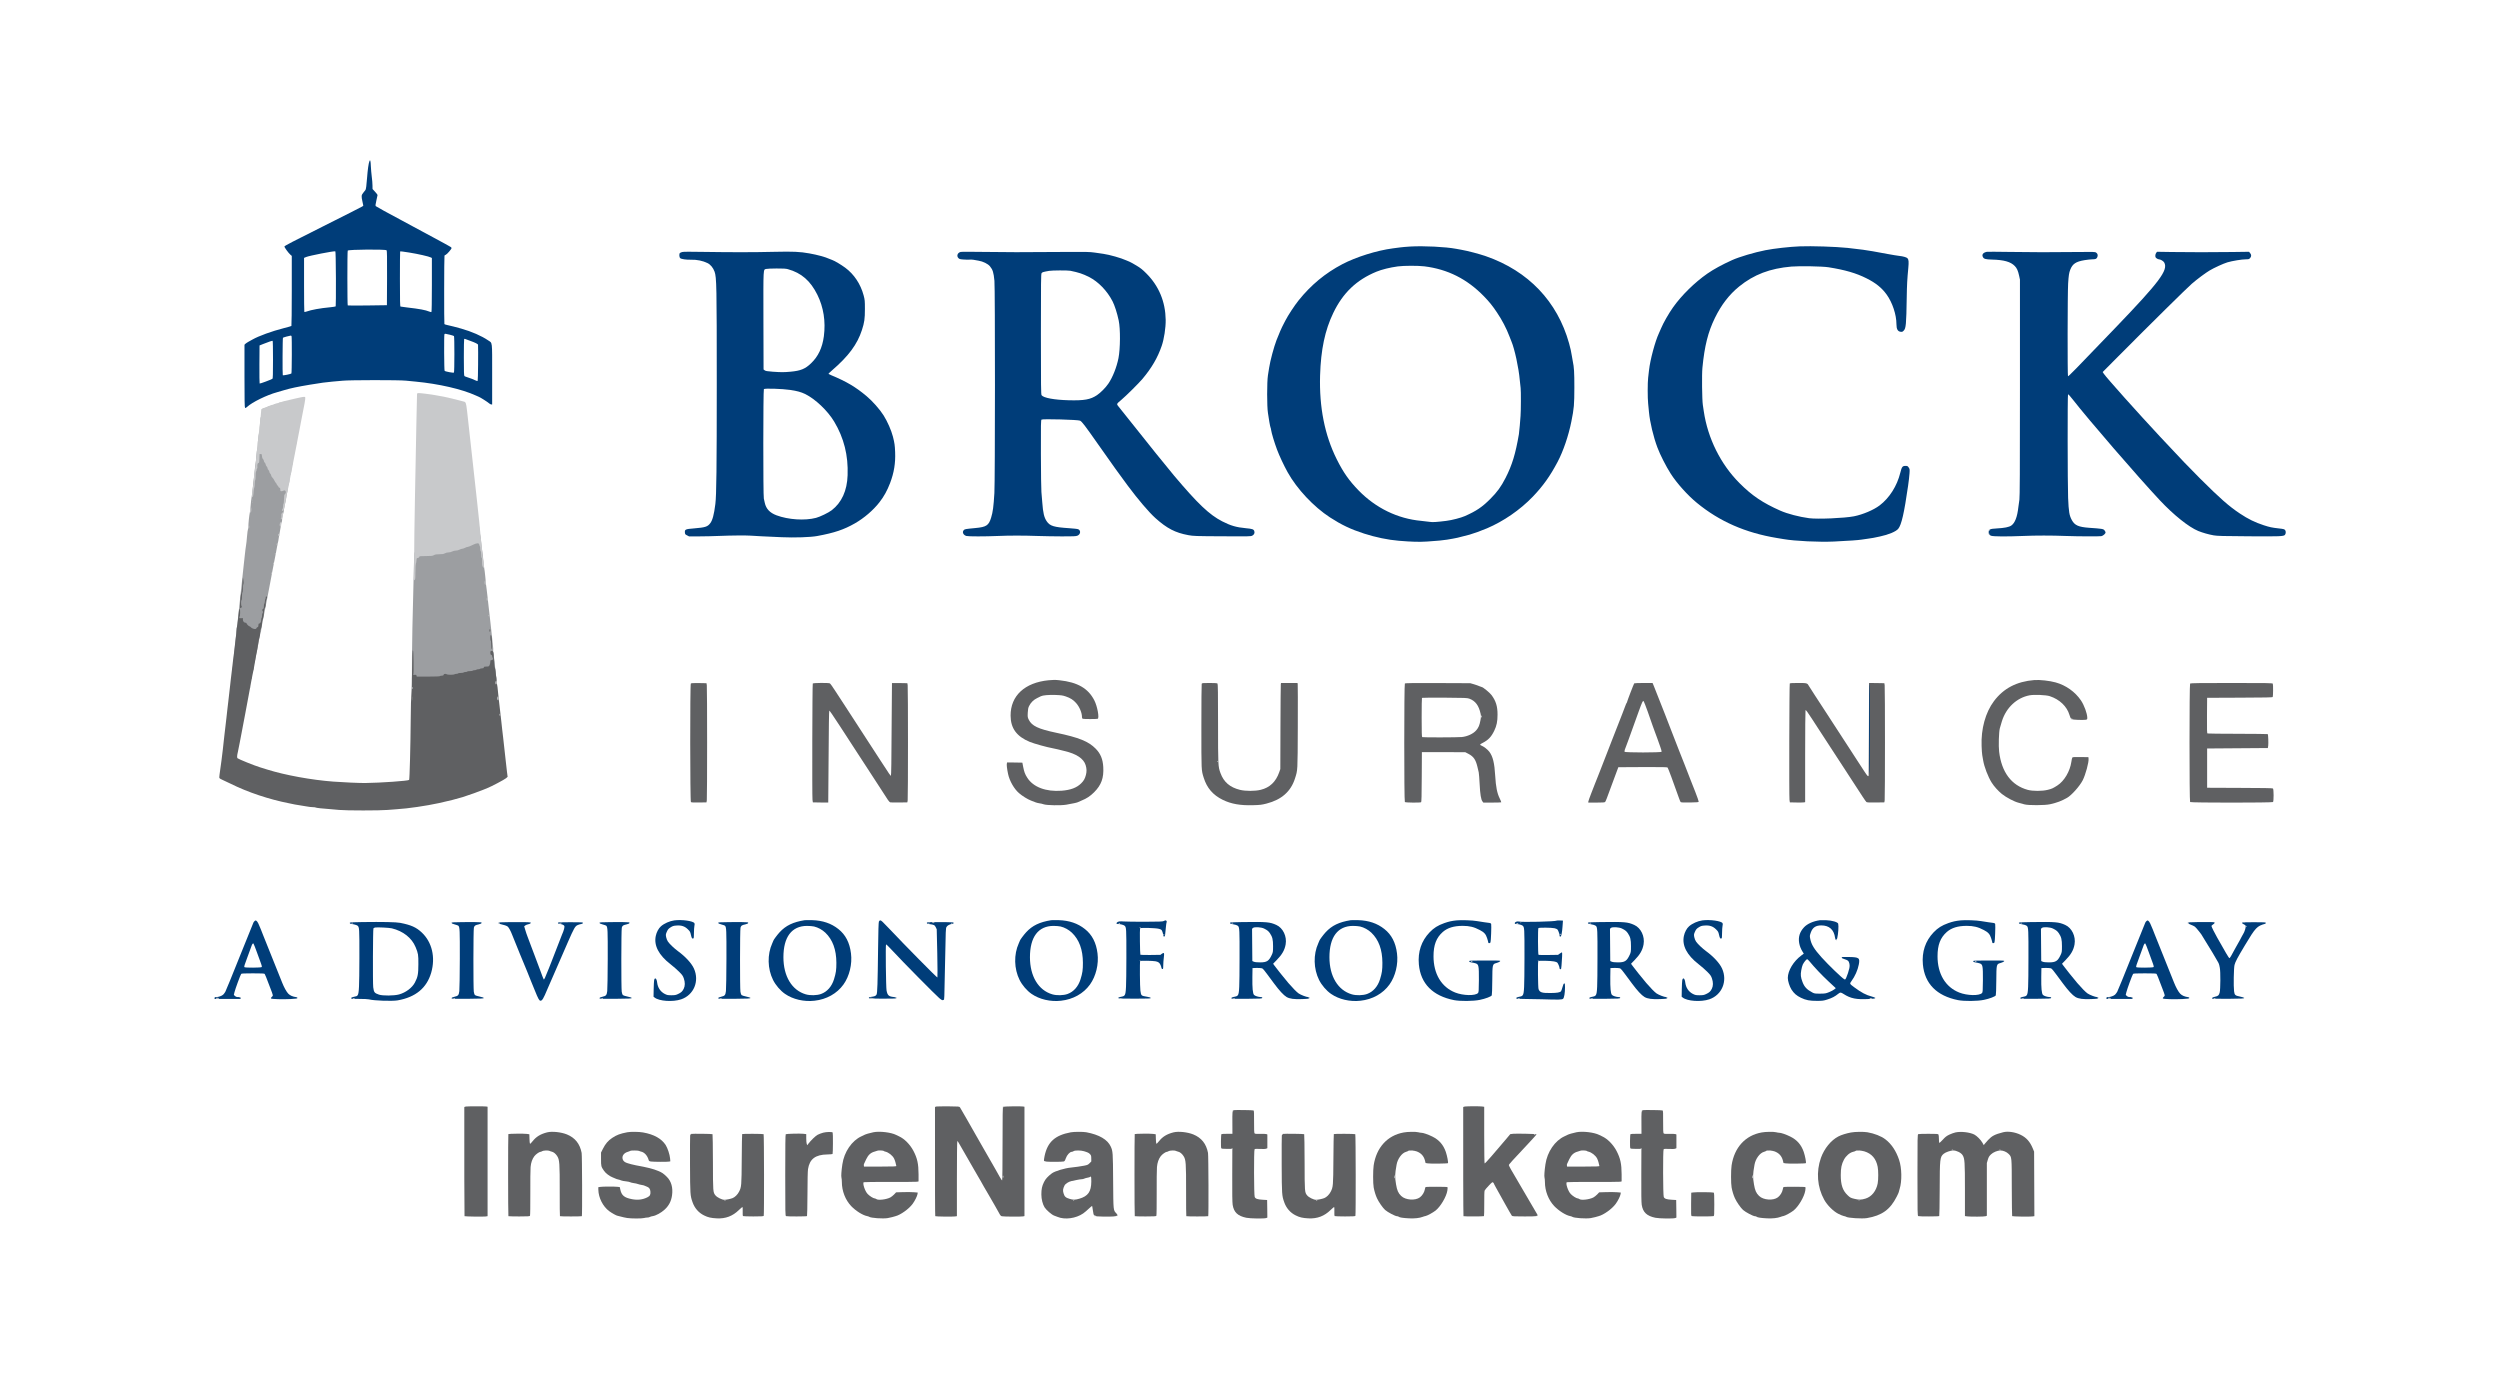 <?xml version="1.0" standalone="no"?>
<!DOCTYPE svg PUBLIC "-//W3C//DTD SVG 1.1//EN"
 "http://www.w3.org/Graphics/SVG/1.1/DTD/svg11.dtd">
<!-- Created with svg_stack (http://github.com/astraw/svg_stack) -->
<svg xmlns:sodipodi="http://sodipodi.sourceforge.net/DTD/sodipodi-0.dtd" xmlns="http://www.w3.org/2000/svg" version="1.1" width="2738.0" height="1508.0">
  <defs/>
  <g id="id0:id0" transform="matrix(1.25,0,0,1.25,0.0,0.0)"><g transform="translate(0,1206.4) scale(0.04,-0.04)" fill="#9c9ea1" stroke="none">
<path d="M6228 21353 c7 -3 16 -2 19 1 4 3 -2 6 -13 5 -11 0 -14 -3 -6 -6z"/>
<path d="M6097 21325 c-4 -8 -2 -17 3 -20 11 -7 60 15 60 27 0 14 -58 9 -63 -7z"/>
<path d="M5976 21284 c-8 -22 -8 -24 7 -24 18 0 67 24 67 33 0 15 -68 7 -74 -9z"/>
<path d="M5847 21243 c-9 -10 -36 -22 -60 -28 l-42 -10 -5 -71 c-3 -38 -12 -81 -20 -95 -12 -18 -17 -57 -18 -154 -2 -71 -5 -138 -8 -147 -7 -23 19 -24 36 -3 10 12 10 19 2 27 -15 15 -16 124 -2 133 6 3 10 39 10 79 0 39 4 76 9 82 5 5 11 27 13 49 2 32 7 39 21 37 19 -3 23 13 7 23 -17 10 9 35 36 35 12 0 26 5 29 10 3 6 14 10 24 10 21 0 71 22 71 33 0 15 -86 7 -103 -10z"/>
<path d="M5673 20673 c-6 -16 -14 -92 -16 -169 -3 -96 -10 -152 -20 -175 -9 -21 -17 -81 -21 -154 -4 -66 -11 -138 -17 -160 -6 -22 -15 -95 -20 -163 -5 -67 -14 -148 -20 -180 -6 -31 -14 -106 -19 -167 -5 -60 -14 -139 -20 -175 -14 -80 -28 -200 -35 -300 -3 -41 -10 -91 -15 -110 -11 -45 -30 -230 -30 -297 0 -28 -4 -54 -8 -57 -5 -3 -14 -72 -21 -153 -6 -81 -16 -168 -21 -193 -5 -25 -19 -133 -30 -240 -11 -107 -25 -231 -30 -275 -11 -84 -35 -314 -51 -475 -5 -52 -13 -131 -19 -175 -5 -44 -14 -127 -20 -185 -5 -58 -14 -139 -19 -180 -6 -41 -15 -124 -21 -185 -5 -60 -14 -144 -20 -185 -6 -41 -15 -122 -20 -180 -5 -58 -14 -139 -19 -180 -16 -107 -20 -151 -25 -268 -6 -121 9 -130 20 -12 3 44 11 83 15 86 5 3 9 47 9 99 0 52 4 97 10 100 6 3 10 37 10 74 0 55 4 71 20 86 21 19 27 69 10 80 -17 10 -11 72 10 110 11 20 20 49 20 66 0 22 5 32 20 36 14 4 20 14 20 32 0 15 2 30 5 33 11 10 67 -5 72 -21 9 -23 44 -61 59 -61 6 0 17 -7 24 -15 14 -17 108 -65 127 -65 7 0 23 -6 36 -12 61 -35 72 -61 37 -93 -22 -20 -27 -64 -8 -83 9 -9 9 -15 0 -24 -7 -7 -12 -29 -12 -50 0 -20 -9 -54 -21 -74 -14 -26 -17 -40 -10 -47 14 -14 14 -54 1 -62 -5 -3 -10 -26 -10 -50 0 -24 -4 -47 -10 -50 -5 -3 -10 -25 -10 -49 0 -23 -5 -47 -10 -52 -6 -6 -7 -25 -4 -44 l7 -33 20 49 c11 27 24 78 28 114 4 36 12 83 19 105 6 22 15 65 20 95 5 30 14 78 20 105 12 54 24 121 36 198 4 26 11 50 15 53 5 3 9 20 9 37 0 18 7 64 16 102 9 39 20 95 24 125 5 30 14 75 20 100 6 25 15 70 20 100 5 30 13 75 19 100 7 25 15 70 20 100 5 30 29 157 54 281 25 124 48 247 52 275 4 27 15 87 25 134 10 47 28 139 40 205 12 66 28 149 36 185 7 36 18 95 24 132 6 37 14 78 19 90 4 13 12 50 15 83 4 33 14 87 21 120 8 33 19 99 26 148 6 48 15 90 20 93 5 3 9 29 9 58 0 29 9 79 20 112 11 32 20 79 20 104 0 25 8 68 17 95 9 28 19 82 23 120 4 39 15 95 24 125 8 30 16 81 16 113 0 37 7 73 20 99 14 29 20 62 20 110 0 49 5 77 20 103 14 25 20 54 20 101 0 39 6 77 15 95 20 38 32 159 16 159 -6 0 -11 -9 -11 -19 0 -11 -4 -23 -10 -26 -5 -3 -10 -30 -10 -60 0 -30 -4 -57 -10 -60 -5 -3 -10 -24 -10 -45 0 -21 -4 -42 -10 -45 -5 -3 -10 -33 -10 -65 0 -32 -4 -62 -10 -65 -5 -3 -10 -17 -10 -30 0 -14 -9 -41 -21 -61 -13 -23 -19 -50 -17 -73 3 -30 -1 -37 -25 -49 -15 -8 -32 -25 -38 -39 -12 -31 -33 -25 -37 10 -2 16 -10 27 -18 27 -8 0 -18 10 -23 23 -5 13 -16 29 -25 36 -9 7 -16 19 -16 26 0 7 -7 18 -15 25 -9 7 -24 32 -35 54 -10 23 -30 52 -44 65 -14 14 -26 34 -26 46 0 12 -9 30 -20 40 -11 10 -20 28 -20 40 0 12 -9 30 -20 40 -11 10 -20 28 -20 40 0 12 -9 30 -20 40 -11 10 -20 28 -20 40 0 12 -9 30 -20 40 -11 10 -20 28 -20 40 0 12 -9 30 -20 40 -13 12 -20 31 -21 59 -1 60 -28 100 -70 104 -48 5 -57 17 -31 45 23 25 29 52 12 62 -5 3 -10 28 -10 55 0 27 5 52 10 55 12 7 14 165 2 165 -4 0 -12 -12 -19 -27z"/>
<path d="M6470 20461 c0 -5 -3 -16 -6 -25 -4 -11 -1 -16 10 -16 10 0 16 9 16 25 0 14 -4 25 -10 25 -5 0 -10 -4 -10 -9z"/>
<path d="M6430 20361 c0 -5 5 -13 10 -16 6 -3 10 -2 10 4 0 5 -4 13 -10 16 -5 3 -10 2 -10 -4z"/>
<path d="M6440 20310 c0 -5 5 -10 10 -10 6 0 10 5 10 10 0 6 -4 10 -10 10 -5 0 -10 -4 -10 -10z"/>
<path d="M6427 20243 c-4 -21 -9 -54 -13 -73 -6 -33 -5 -34 9 -15 18 24 33 125 19 125 -5 0 -12 -17 -15 -37z"/>
<path d="M10460 18737 c0 -36 5 -68 12 -75 10 -10 10 -17 -1 -33 -9 -15 -10 -24 -2 -32 20 -20 13 -102 -9 -122 -11 -10 -20 -28 -20 -40 0 -32 23 -73 43 -79 13 -3 18 -12 15 -28 -3 -21 -9 -23 -65 -26 -46 -2 -78 -11 -119 -32 -31 -17 -67 -30 -80 -30 -13 0 -39 -9 -59 -20 -20 -11 -47 -20 -60 -20 -13 0 -40 -9 -60 -20 -20 -11 -49 -20 -65 -20 -16 0 -32 -4 -35 -10 -3 -5 -21 -10 -40 -10 -19 0 -37 -4 -40 -10 -3 -5 -28 -10 -55 -10 -31 0 -63 -8 -85 -20 -20 -11 -49 -20 -65 -20 -16 0 -32 -4 -35 -10 -3 -5 -39 -10 -80 -10 -41 0 -77 -4 -80 -10 -3 -5 -21 -10 -40 -10 -19 0 -37 -4 -40 -10 -3 -5 -33 -10 -65 -10 -32 0 -62 5 -65 10 -9 14 -58 13 -73 -2 -9 -9 -15 -9 -24 0 -7 7 -22 12 -35 12 -13 0 -26 7 -29 15 -10 25 -21 17 -28 -17 -3 -18 -8 -157 -11 -308 -2 -151 -9 -435 -15 -630 -27 -907 -37 -1980 -20 -1980 6 0 10 12 10 26 0 17 6 28 20 31 15 4 20 15 22 55 l3 51 271 -2 272 -2 38 22 c34 19 53 21 161 20 105 -1 127 2 158 19 28 16 54 20 124 20 80 0 89 2 94 20 5 18 14 20 76 20 52 0 80 5 106 20 20 11 49 20 65 20 16 0 32 5 35 10 3 6 21 10 40 10 19 0 37 5 40 10 3 6 19 10 34 10 16 0 41 6 56 14 16 9 41 12 62 9 25 -4 37 -1 46 11 11 15 14 15 35 0 17 -12 21 -19 13 -27 -18 -18 -13 -62 9 -82 17 -15 20 -31 20 -92 0 -66 2 -73 20 -73 17 0 20 7 20 41 0 22 -4 49 -10 59 -5 10 -11 51 -13 92 -1 40 -5 78 -8 83 -3 6 -7 44 -7 86 -1 42 -6 88 -12 103 -6 16 -11 58 -11 95 -1 36 -6 72 -11 78 -6 7 -8 23 -5 35 3 13 1 57 -5 98 -11 84 -22 188 -32 300 -3 41 -13 127 -21 190 -9 63 -20 162 -25 220 -5 58 -14 137 -20 175 -5 39 -14 120 -20 180 -6 61 -15 142 -21 180 -11 76 -14 99 -30 280 -6 66 -17 152 -24 190 -7 39 -16 117 -20 175 -3 58 -13 137 -20 175 -8 39 -19 129 -25 200 -6 72 -16 146 -22 165 -6 19 -15 78 -19 130 -15 181 -21 230 -30 230 -5 0 -9 -28 -9 -63z"/>
<path d="M9107 18497 c-6 -45 -4 -53 12 -42 13 7 15 72 2 79 -5 3 -11 -13 -14 -37z"/>
<path d="M9120 18275 c0 -83 4 -135 10 -135 6 0 10 52 10 135 0 83 -4 135 -10 135 -6 0 -10 -52 -10 -135z"/>
<path d="M5093 15522 c-15 -64 -17 -112 -3 -112 15 0 21 39 18 105 l-3 60 -12 -53z"/>
<path d="M5534 15558 c-4 -6 -9 -26 -10 -42 -1 -17 -5 -41 -9 -53 -11 -33 7 -28 28 8 27 48 19 132 -9 87z"/>
<path d="M5497 15343 c-4 -3 -7 -19 -7 -35 0 -40 24 -31 28 10 3 30 -6 41 -21 25z"/>
<path d="M5456 15132 c-7 -12 5 -52 15 -52 5 0 9 14 9 30 0 28 -13 40 -24 22z"/>
<path d="M5047 15123 c-11 -10 -8 -53 3 -53 6 0 10 14 10 30 0 31 -2 35 -13 23z"/>
</g>
</g>
  <g id="id1:id1" transform="matrix(1.25,0,0,1.25,0.0,0.0)"><g transform="translate(0,1206.4) scale(0.04,-0.04)" fill="#5f6062" stroke="none">
<path d="M5321 17505 c-5 -22 -10 -95 -16 -200 -4 -60 -12 -123 -20 -140 -13 -29 -23 -118 -29 -257 -3 -70 7 -86 34 -53 10 12 10 19 2 27 -15 15 -16 124 -2 133 6 3 10 42 10 85 0 43 5 82 10 85 6 3 10 42 10 86 0 43 5 87 11 97 7 11 7 38 1 82 -5 36 -10 61 -11 55z"/>
<path d="M5826 17093 c-3 -3 -6 -17 -6 -29 0 -13 -4 -25 -8 -28 -5 -3 -9 -24 -10 -48 -1 -23 -7 -47 -12 -52 -6 -6 -10 -31 -10 -57 0 -37 -5 -50 -22 -62 -19 -12 -21 -18 -10 -28 14 -16 16 -55 2 -64 -5 -3 -10 -26 -10 -50 0 -24 -4 -47 -10 -50 -5 -3 -10 -25 -10 -49 0 -42 -21 -76 -48 -76 -7 0 -12 -15 -12 -36 0 -27 -5 -37 -19 -41 -11 -3 -21 -13 -24 -24 -9 -33 -92 -16 -127 26 -7 8 -17 15 -23 15 -16 0 -67 51 -67 67 0 7 -11 13 -23 13 -32 0 -57 30 -57 69 l0 33 -37 -4 c-29 -2 -39 1 -41 14 -2 9 2 19 7 23 13 8 15 165 2 165 -14 0 -20 -34 -36 -210 -9 -90 -20 -171 -25 -181 -6 -10 -10 -46 -11 -81 0 -35 -7 -106 -15 -158 -8 -52 -18 -145 -24 -207 -5 -61 -15 -142 -21 -180 -10 -63 -16 -116 -39 -318 -4 -44 -13 -118 -20 -165 -6 -47 -15 -128 -20 -180 -5 -52 -14 -131 -20 -175 -6 -44 -15 -123 -20 -175 -5 -52 -14 -129 -20 -171 -5 -42 -15 -123 -20 -180 -5 -57 -14 -131 -19 -164 -6 -33 -15 -109 -20 -170 -6 -60 -15 -144 -21 -185 -5 -41 -14 -120 -19 -175 -5 -55 -19 -165 -30 -245 -44 -307 -51 -366 -46 -381 3 -8 31 -26 63 -39 31 -13 118 -54 193 -91 365 -182 838 -340 1269 -424 47 -10 105 -21 130 -27 25 -5 74 -13 110 -18 36 -5 101 -16 145 -24 44 -9 106 -16 137 -16 31 0 59 -4 62 -8 5 -8 160 -25 336 -37 36 -2 117 -9 180 -16 151 -15 897 -15 1060 0 69 6 161 13 205 16 231 13 641 73 920 134 208 45 385 90 519 131 121 38 391 134 461 165 28 12 66 28 85 35 76 28 372 185 405 214 l34 31 -15 115 c-8 63 -19 159 -24 212 -6 54 -15 135 -20 180 -6 46 -15 127 -20 180 -6 54 -15 135 -20 180 -6 46 -15 126 -21 178 -5 52 -14 131 -19 175 -6 44 -14 123 -20 175 -5 52 -14 131 -20 175 -6 44 -14 123 -20 175 -22 223 -27 267 -32 276 -5 8 -20 139 -32 285 -3 30 -11 73 -20 95 -9 24 -16 89 -19 174 -6 160 -14 190 -51 183 -22 -5 -26 -10 -26 -43 0 -29 4 -39 20 -43 12 -3 20 -14 20 -26 0 -12 5 -30 12 -40 16 -26 3 -51 -27 -51 -22 0 -25 -4 -25 -38 0 -22 -7 -53 -16 -70 -14 -30 -19 -32 -69 -32 -44 0 -53 -3 -58 -20 -4 -15 -14 -20 -40 -20 -20 0 -39 -4 -42 -10 -3 -5 -21 -10 -40 -10 -19 0 -37 -4 -40 -10 -3 -5 -21 -10 -40 -10 -19 0 -37 -4 -40 -10 -3 -5 -30 -10 -60 -10 -30 0 -57 -4 -60 -10 -3 -5 -21 -10 -40 -10 -19 0 -37 -4 -40 -10 -3 -5 -30 -10 -60 -10 -30 0 -57 -4 -60 -10 -3 -5 -21 -10 -40 -10 -19 0 -37 -4 -40 -10 -3 -5 -42 -10 -85 -10 -43 0 -82 5 -85 10 -3 6 -19 10 -34 10 -20 0 -30 -6 -34 -20 -4 -15 -14 -20 -40 -20 -20 0 -39 -4 -42 -10 -4 -6 -100 -10 -257 -10 l-250 0 -5 21 c-5 17 -12 20 -42 17 -21 -2 -34 1 -32 7 2 6 5 15 7 20 3 6 3 122 2 259 -2 175 -6 250 -14 253 -9 3 -14 -126 -19 -474 -4 -263 -11 -494 -16 -513 -5 -19 -11 -251 -13 -515 -5 -587 -24 -1327 -35 -1338 -22 -22 -626 -64 -966 -68 -118 -1 -492 15 -695 31 -479 36 -1053 141 -1450 265 -63 20 -135 42 -160 50 -113 34 -460 174 -488 197 -14 12 -11 63 8 138 5 19 23 109 40 200 16 91 37 197 45 235 8 39 24 122 35 185 12 63 30 158 40 210 17 86 45 238 85 455 8 44 19 105 25 135 6 30 17 91 25 135 7 44 18 100 24 125 15 64 42 206 51 265 6 47 17 107 55 300 9 44 20 112 24 150 5 39 16 90 25 115 8 25 16 70 16 101 0 31 3 59 7 63 13 13 32 100 33 149 0 26 4 55 9 65 16 30 31 109 31 167 0 30 5 64 10 75 6 11 15 29 20 40 6 11 10 49 10 84 0 37 6 76 15 92 8 16 15 34 15 41 0 15 -15 25 -24 16z"/>
<path d="M10720 16350 c0 -16 5 -30 10 -30 6 0 10 14 10 30 0 17 -4 30 -10 30 -5 0 -10 -13 -10 -30z"/>
<path d="M10740 16191 c0 -33 5 -63 10 -66 6 -3 10 -46 10 -96 0 -60 4 -89 11 -89 13 0 7 243 -7 288 -12 41 -24 23 -24 -37z"/>
<path d="M22970 15260 c-524 -51 -836 -340 -834 -775 1 -277 132 -457 422 -576 96 -39 376 -117 502 -139 36 -6 88 -17 115 -25 28 -8 91 -23 140 -35 264 -61 422 -167 465 -310 24 -79 25 -139 6 -214 -23 -86 -46 -127 -106 -186 -96 -95 -230 -145 -428 -160 -343 -25 -617 78 -749 282 -52 81 -68 124 -92 243 l-17 90 -166 3 -167 2 -6 -20 c-9 -27 2 -121 26 -234 32 -151 133 -328 241 -420 73 -63 188 -134 262 -162 39 -15 85 -32 101 -39 17 -7 53 -16 80 -20 28 -3 70 -13 95 -22 69 -24 378 -29 495 -9 148 26 232 44 252 54 10 6 48 22 84 37 110 44 189 96 274 181 159 159 215 314 201 554 -10 173 -59 292 -166 401 -157 160 -365 244 -865 349 -394 83 -534 150 -601 286 -25 51 -26 61 -22 152 4 77 10 109 29 147 38 77 99 137 176 174 37 18 75 37 83 41 43 21 164 32 310 28 134 -5 165 -9 233 -32 103 -35 166 -75 227 -144 76 -85 130 -215 130 -311 0 -17 7 -31 16 -35 20 -8 308 -8 328 0 40 15 -7 273 -73 402 -135 265 -367 399 -766 442 -92 10 -131 10 -235 0z"/>
<path d="M44560 15264 c-387 -31 -674 -181 -885 -462 -185 -247 -285 -609 -270 -982 3 -85 9 -175 14 -200 5 -25 14 -76 20 -115 24 -144 106 -358 186 -486 54 -86 141 -182 224 -250 96 -77 272 -170 371 -194 36 -9 90 -24 120 -33 83 -25 454 -24 565 2 155 35 247 70 370 139 99 55 278 256 345 386 62 122 136 394 128 472 l-3 34 -171 3 c-129 2 -174 -1 -181 -10 -6 -7 -16 -50 -22 -96 -30 -207 -155 -419 -305 -516 -98 -63 -122 -74 -211 -96 -124 -31 -328 -31 -439 -1 -358 98 -574 387 -627 837 -15 125 -6 427 15 510 8 33 29 105 47 160 94 296 325 511 605 564 99 19 364 8 443 -19 217 -72 375 -224 431 -412 29 -97 35 -100 188 -107 71 -2 146 -2 166 2 34 6 36 9 36 44 -1 93 -67 274 -139 381 -129 189 -330 332 -556 394 -133 37 -348 60 -465 51z"/>
<path d="M15132 15188 c-19 -19 -17 -2581 2 -2597 9 -8 65 -11 177 -9 l164 3 7 45 c9 59 9 2461 0 2520 l-7 45 -165 3 c-120 2 -169 -1 -178 -10z"/>
<path d="M17803 15188 c-10 -17 -16 -2476 -6 -2548 l8 -55 168 -3 c92 -1 168 -1 169 0 2 2 5 455 8 1008 3 628 9 1005 15 1005 8 0 65 -83 220 -320 28 -44 85 -132 127 -195 100 -154 197 -304 276 -425 36 -55 97 -149 137 -210 40 -60 103 -157 140 -215 37 -58 96 -148 130 -200 129 -199 219 -337 251 -387 19 -30 44 -55 56 -58 13 -3 102 -4 198 -3 l175 3 7 45 c9 59 9 2461 0 2520 l-7 45 -167 3 c-93 1 -169 1 -170 0 -2 -2 -5 -459 -8 -1016 -3 -663 -8 -1013 -15 -1014 -10 -2 -32 30 -230 336 -66 102 -183 282 -260 400 -77 118 -194 299 -260 401 -66 102 -178 275 -250 385 -71 109 -173 265 -225 345 -52 81 -102 151 -112 156 -27 15 -365 12 -375 -3z"/>
<path d="M26322 15183 c-4 -10 -7 -432 -7 -938 0 -984 -2 -949 51 -1120 70 -225 202 -379 418 -485 184 -90 384 -125 661 -117 158 4 194 9 299 36 327 84 531 265 621 548 61 195 58 136 62 1133 2 503 1 925 -2 937 l-5 23 -180 0 -180 0 -5 -22 c-3 -13 -6 -437 -8 -943 l-3 -920 -24 -70 c-74 -210 -207 -337 -405 -385 -124 -31 -332 -31 -455 -1 -221 55 -355 170 -427 368 -52 143 -53 162 -53 1089 0 655 -3 863 -12 872 -8 8 -62 12 -175 12 -146 0 -164 -2 -171 -17z"/>
<path d="M30772 15188 c-17 -17 -18 -2578 0 -2596 14 -14 334 -17 355 -4 10 6 13 132 15 553 l3 544 475 0 475 -1 73 -38 c110 -58 156 -126 193 -280 10 -45 23 -100 29 -123 5 -23 14 -138 20 -255 11 -227 30 -342 62 -383 l19 -25 193 0 c106 0 195 3 199 6 3 4 -12 42 -34 86 -56 112 -84 253 -98 493 -16 281 -51 425 -129 529 -39 51 -122 115 -176 136 -38 14 -32 26 24 54 128 65 193 132 260 270 53 109 72 203 72 351 1 184 -37 305 -134 433 -36 49 -187 172 -209 172 -6 0 -29 9 -53 19 -23 11 -78 30 -121 43 l-80 23 -710 3 c-553 2 -713 0 -723 -10z m1413 -332 c132 -49 206 -148 246 -329 10 -49 10 -71 -4 -148 -19 -104 -41 -157 -92 -216 -64 -75 -190 -134 -315 -147 -81 -9 -854 -11 -868 -2 -9 5 -12 116 -12 430 0 232 3 426 7 430 4 4 228 5 498 4 450 -3 494 -5 540 -22z"/>
<path d="M35796 15192 c-14 -22 -156 -392 -156 -406 0 -8 -4 -17 -9 -20 -4 -3 -21 -40 -36 -83 -15 -43 -42 -114 -60 -158 -41 -100 -182 -461 -225 -575 -17 -47 -44 -116 -60 -155 -32 -77 -136 -344 -206 -530 -25 -66 -52 -135 -60 -152 -8 -18 -26 -63 -40 -100 -14 -38 -54 -141 -90 -231 -35 -89 -64 -171 -64 -182 l0 -20 179 0 c138 0 181 3 190 14 6 7 23 44 37 82 46 124 140 377 183 494 23 63 48 131 56 150 l13 35 535 3 c420 2 536 -1 544 -10 14 -18 124 -315 245 -658 16 -47 35 -91 40 -98 8 -9 57 -12 202 -10 165 3 191 5 194 19 1 9 -31 103 -73 210 -42 107 -92 232 -110 279 -18 47 -50 128 -70 180 -20 52 -49 127 -64 165 -16 39 -65 162 -109 275 -43 113 -107 275 -140 360 -33 85 -77 198 -97 250 -20 52 -57 147 -81 210 -25 63 -58 147 -73 185 -16 39 -53 131 -81 205 -29 74 -66 168 -82 208 l-30 72 -198 0 c-110 0 -201 -4 -204 -8z m239 -467 c26 -65 68 -181 164 -460 21 -60 46 -127 54 -148 9 -21 31 -80 48 -130 17 -51 46 -134 66 -186 19 -51 32 -100 29 -107 -8 -21 -804 -21 -812 0 -5 14 10 68 42 141 9 22 32 83 50 135 33 94 64 179 144 400 23 63 56 153 72 200 78 215 94 249 108 233 4 -4 20 -39 35 -78z"/>
<path d="M39203 15188 c-10 -17 -16 -2476 -6 -2548 l8 -55 145 -3 c80 -1 155 0 168 3 l22 5 0 1005 c0 552 4 1006 8 1009 11 6 40 -33 144 -194 44 -69 109 -168 143 -220 34 -52 97 -149 140 -215 43 -66 102 -156 130 -200 29 -44 90 -138 137 -210 46 -71 120 -184 163 -250 43 -66 107 -165 143 -220 35 -55 93 -143 127 -195 34 -52 91 -140 127 -195 36 -55 72 -106 80 -113 12 -9 64 -12 204 -10 l189 3 7 45 c9 59 9 2461 0 2520 l-7 45 -167 3 -168 2 -3 -1002 c-3 -552 -5 -1011 -6 -1020 -5 -41 -25 -22 -103 99 -46 70 -114 176 -153 235 -38 59 -124 191 -190 293 -66 101 -174 268 -240 369 -66 102 -178 275 -250 385 -71 111 -181 278 -243 373 -62 95 -120 185 -128 200 -35 66 -40 68 -235 68 -131 0 -180 -3 -186 -12z"/>
<path d="M47972 15188 c-17 -17 -17 -2579 0 -2596 17 -17 1799 -17 1816 0 18 18 17 282 -1 297 -10 8 -221 12 -728 13 l-714 3 0 430 0 430 665 5 665 5 8 50 c7 50 0 245 -9 255 -3 3 -298 6 -655 7 -358 0 -656 4 -665 7 -12 5 -14 59 -12 393 l3 388 714 3 c557 2 717 5 723 15 9 14 11 268 2 291 -6 14 -94 16 -903 16 -684 0 -900 -3 -909 -12z"/>
<path d="M10208 5923 c-21 -2 -38 -10 -38 -16 -2 -1000 1 -2382 5 -2386 9 -8 408 -14 460 -7 l45 7 0 1198 0 1199 -26 5 c-32 6 -393 6 -446 0z"/>
<path d="M20508 5923 c-16 -2 -28 -10 -28 -16 -1 -1798 1 -2381 6 -2386 8 -9 380 -14 431 -6 l43 6 0 819 c0 473 4 821 9 824 5 3 18 -11 28 -32 17 -32 52 -93 211 -367 51 -89 63 -110 129 -225 33 -58 78 -136 101 -174 23 -37 42 -70 42 -72 0 -3 32 -59 71 -127 40 -67 81 -138 92 -157 27 -49 90 -158 153 -265 29 -49 68 -119 87 -155 27 -52 40 -66 63 -71 38 -9 423 -11 463 -3 l31 7 0 1197 0 1198 -27 5 c-41 9 -426 3 -440 -6 -10 -6 -13 -179 -13 -807 0 -468 -4 -801 -9 -804 -5 -4 -30 33 -56 81 -26 49 -71 129 -100 178 -52 89 -103 179 -257 448 -43 75 -113 199 -157 275 -43 75 -137 241 -209 367 -72 127 -137 239 -145 250 -14 19 -27 20 -253 22 -132 0 -251 -1 -266 -4z"/>
<path d="M32088 5923 c-21 -2 -38 -10 -38 -16 -2 -1016 1 -2382 6 -2386 8 -8 441 -8 449 1 4 3 6 125 6 271 -1 151 2 274 8 288 5 13 46 62 90 108 69 73 82 83 95 72 9 -8 16 -17 16 -20 0 -9 31 -66 235 -431 81 -146 154 -272 161 -280 12 -13 57 -15 279 -15 286 0 304 3 275 48 -7 12 -28 47 -45 77 -18 30 -70 120 -117 200 -121 207 -364 622 -415 710 -23 41 -43 82 -43 90 0 15 81 105 434 480 98 105 177 193 174 195 -8 8 -446 18 -510 11 l-67 -8 -68 -81 c-37 -45 -101 -121 -143 -168 -41 -48 -135 -157 -208 -243 -74 -86 -138 -154 -143 -150 -5 3 -9 262 -9 623 l0 618 -52 7 c-55 6 -305 6 -370 -1z"/>
<path d="M27019 5843 c-24 -6 -27 -41 -25 -293 l1 -225 -117 0 c-64 0 -120 -3 -124 -7 -11 -11 -15 -291 -4 -308 7 -12 33 -15 126 -15 l117 0 -2 -575 c-2 -397 1 -598 9 -650 26 -164 111 -245 300 -284 86 -18 392 -22 435 -6 l25 10 -2 192 -3 193 -101 6 c-111 7 -153 21 -171 60 -17 36 -20 1024 -3 1045 10 10 34 12 118 8 67 -4 117 -2 135 5 l27 11 0 150 0 151 -22 8 c-13 5 -73 7 -135 5 -87 -2 -114 0 -123 11 -9 10 -12 82 -11 254 2 186 -1 241 -11 248 -13 8 -407 13 -439 6z"/>
<path d="M35979 5843 c-24 -6 -27 -41 -25 -293 l1 -225 -117 0 c-64 0 -120 -3 -124 -7 -11 -11 -15 -291 -4 -308 7 -12 33 -15 126 -15 l117 0 -2 -575 c-2 -397 1 -598 9 -650 26 -164 111 -245 300 -284 86 -18 392 -22 435 -6 l25 10 -2 192 -3 193 -101 6 c-111 7 -153 21 -171 60 -17 36 -20 1024 -3 1045 10 10 34 12 118 8 67 -4 117 -2 135 5 l27 11 0 150 0 151 -22 8 c-13 5 -73 7 -135 5 -87 -2 -114 0 -123 11 -9 10 -12 82 -11 254 2 186 -1 241 -11 248 -13 8 -407 13 -439 6z"/>
<path d="M11985 5357 c-146 -37 -241 -95 -322 -198 -25 -33 -50 -56 -54 -52 -5 5 -10 53 -11 108 l-3 100 -55 8 c-57 9 -395 5 -405 -4 -7 -8 -7 -1791 1 -1798 3 -3 109 -6 235 -6 187 0 231 3 238 14 5 8 8 231 7 495 -1 265 1 522 6 573 8 98 37 178 84 240 30 39 106 93 131 93 11 0 28 7 39 15 22 16 134 21 162 6 9 -6 28 -12 42 -15 46 -10 90 -45 125 -100 51 -80 56 -149 55 -774 -1 -294 2 -537 5 -541 8 -8 471 -8 480 0 10 10 6 1333 -5 1386 -38 200 -144 332 -323 405 -127 51 -325 72 -432 45z"/>
<path d="M13740 5359 c-159 -31 -231 -58 -329 -123 -89 -58 -150 -130 -203 -236 l-43 -85 0 -145 c0 -157 1 -162 67 -258 34 -50 119 -115 180 -138 24 -8 54 -21 68 -29 14 -7 41 -16 60 -20 19 -3 49 -13 66 -21 17 -7 64 -17 105 -20 41 -4 83 -13 94 -20 11 -6 46 -15 78 -19 32 -4 73 -13 90 -20 18 -7 55 -16 82 -20 28 -4 55 -11 60 -15 6 -4 26 -13 46 -19 56 -18 82 -52 86 -113 5 -67 -10 -95 -67 -124 -104 -52 -213 -65 -341 -40 -164 32 -224 82 -251 207 l-12 57 -50 6 c-69 8 -331 7 -381 -2 l-40 -7 1 -55 c4 -177 101 -368 239 -470 57 -42 161 -100 181 -100 6 0 40 -8 75 -19 35 -10 97 -24 137 -30 92 -14 326 -14 372 0 19 6 51 10 70 10 19 0 43 5 55 13 11 7 39 15 62 18 69 10 186 73 262 144 93 86 143 183 161 310 24 169 -16 312 -115 408 -73 72 -107 95 -188 128 -114 47 -233 77 -487 123 -41 8 -88 18 -105 24 -16 5 -48 15 -70 20 -66 18 -103 46 -116 90 -21 70 26 137 114 162 23 7 46 16 52 21 13 11 171 10 193 -1 9 -6 28 -12 42 -15 74 -15 139 -86 167 -181 7 -26 15 -31 53 -37 58 -8 368 -10 399 -1 l24 6 -6 67 c-7 81 -54 223 -96 289 -91 141 -257 234 -496 276 -88 16 -274 18 -345 4z"/>
<path d="M18032 5350 c-40 -11 -95 -31 -122 -46 -48 -26 -146 -121 -202 -194 l-26 -35 -11 28 c-6 16 -11 70 -11 122 l0 93 -67 8 c-76 8 -365 0 -382 -10 -8 -5 -11 -256 -11 -897 0 -838 1 -890 18 -897 24 -10 448 -9 459 1 4 5 9 222 10 482 1 294 5 501 12 546 35 222 161 318 423 322 58 1 110 6 115 10 9 10 11 462 2 471 -17 17 -138 14 -207 -4z"/>
<path d="M19130 5359 c-85 -18 -165 -41 -200 -59 -19 -10 -46 -23 -60 -29 -211 -95 -380 -343 -419 -614 -21 -143 -29 -261 -20 -291 5 -17 9 -60 9 -97 0 -195 76 -392 204 -527 99 -104 253 -201 348 -219 18 -3 38 -10 45 -15 36 -28 299 -47 408 -29 38 7 84 17 100 22 17 6 48 15 70 20 111 28 293 157 375 269 48 65 99 167 107 214 l5 34 -78 7 c-43 4 -149 5 -237 3 l-159 -5 -44 -47 c-25 -25 -62 -55 -84 -66 -89 -45 -264 -65 -304 -35 -11 8 -27 15 -37 15 -28 0 -111 52 -154 97 -59 61 -117 238 -85 258 7 4 264 7 570 6 307 -1 574 1 594 4 l36 7 0 157 c-1 229 -27 349 -112 512 -75 142 -199 267 -318 320 -14 6 -41 19 -60 29 -112 57 -363 87 -500 59z m225 -408 c3 -5 19 -13 36 -16 71 -16 157 -83 192 -150 18 -35 44 -121 50 -164 2 -11 -59 -13 -353 -14 l-355 0 -3 23 c-4 24 -4 25 52 140 45 94 100 143 182 165 31 8 59 17 62 20 9 9 131 5 137 -4z"/>
<path d="M23455 5358 c-347 -64 -511 -213 -575 -522 -10 -49 -16 -95 -13 -101 2 -7 27 -15 56 -19 68 -8 345 -6 377 3 19 5 29 21 46 71 25 71 88 140 128 140 12 0 31 7 42 15 26 20 160 20 227 -1 88 -27 104 -35 132 -64 24 -25 28 -37 28 -95 l1 -65 -38 -39 c-33 -34 -47 -40 -119 -54 -81 -16 -198 -32 -287 -41 -138 -13 -356 -79 -420 -127 -90 -68 -140 -123 -173 -192 -44 -90 -57 -153 -57 -271 0 -101 28 -213 70 -281 35 -57 156 -162 208 -181 26 -9 61 -22 77 -29 158 -67 402 -34 561 76 33 23 89 71 126 107 46 45 69 61 72 51 3 -8 10 -53 16 -101 17 -123 13 -121 214 -126 198 -5 315 3 323 25 3 8 -7 28 -25 46 -67 69 -65 50 -70 707 -4 627 -6 653 -52 755 -70 154 -253 261 -536 314 -70 13 -266 12 -339 -1z m449 -1079 c-2 -222 -71 -320 -264 -376 -91 -26 -134 -27 -211 -3 -87 26 -112 49 -134 125 -18 62 -13 95 22 167 18 38 90 84 149 97 27 6 81 17 119 25 39 9 86 15 105 16 19 0 47 6 61 14 14 7 47 16 72 20 26 4 49 12 53 17 3 6 11 8 17 6 8 -3 12 -37 11 -108z"/>
<path d="M25705 5357 c-146 -37 -241 -95 -322 -198 -25 -33 -50 -56 -54 -52 -5 5 -10 53 -11 108 l-3 100 -55 8 c-57 9 -395 5 -405 -4 -7 -8 -7 -1791 1 -1798 3 -3 109 -6 235 -6 187 0 231 3 238 14 5 8 8 231 7 495 -1 265 1 522 6 573 8 98 37 178 84 240 30 39 106 93 131 93 11 0 28 7 39 15 22 16 134 21 162 6 9 -6 28 -12 42 -15 46 -10 90 -45 125 -100 51 -80 56 -149 55 -774 -1 -294 2 -537 5 -541 8 -8 471 -8 480 0 10 10 6 1333 -5 1386 -38 200 -144 332 -323 405 -127 51 -325 72 -432 45z"/>
<path d="M30744 5354 c-354 -64 -595 -328 -655 -719 -16 -103 -16 -401 0 -485 15 -81 42 -170 72 -235 36 -80 126 -211 179 -258 55 -49 222 -137 260 -137 15 0 31 -5 38 -12 16 -16 96 -28 232 -35 117 -5 222 6 290 32 19 8 50 17 68 20 39 8 159 74 216 118 109 86 238 304 259 438 6 38 7 72 3 76 -10 10 -472 11 -481 1 -4 -4 -11 -28 -16 -54 -11 -61 -55 -131 -106 -170 -101 -77 -316 -62 -411 29 -65 62 -91 123 -113 256 -27 167 -26 213 12 429 22 129 116 257 207 282 23 6 44 15 47 20 11 17 127 11 182 -9 100 -36 160 -102 186 -202 l13 -54 50 -8 c58 -10 429 -5 440 5 11 12 -16 156 -46 245 -55 159 -147 264 -294 337 -97 48 -205 85 -246 84 -14 0 -43 5 -65 11 -53 14 -232 12 -321 -5z"/>
<path d="M34530 5359 c-85 -18 -165 -41 -200 -59 -19 -10 -46 -23 -60 -29 -211 -95 -380 -343 -419 -614 -21 -143 -29 -261 -20 -291 5 -17 9 -60 9 -97 0 -195 76 -392 204 -527 99 -104 253 -201 348 -219 18 -3 38 -10 45 -15 36 -28 299 -47 408 -29 38 7 84 17 100 22 17 6 48 15 70 20 111 28 293 157 375 269 48 65 99 167 107 214 l5 34 -78 7 c-43 4 -149 5 -237 3 l-159 -5 -44 -47 c-25 -25 -62 -55 -84 -66 -89 -45 -264 -65 -304 -35 -11 8 -27 15 -37 15 -28 0 -111 52 -154 97 -59 61 -117 238 -85 258 7 4 264 7 570 6 307 -1 574 1 594 4 l36 7 0 157 c-1 229 -27 349 -112 512 -75 142 -199 267 -318 320 -14 6 -41 19 -60 29 -112 57 -363 87 -500 59z m225 -408 c3 -5 19 -13 36 -16 71 -16 157 -83 192 -150 18 -35 44 -121 50 -164 2 -11 -59 -13 -353 -14 l-355 0 -3 23 c-4 24 -4 25 52 140 45 94 100 143 182 165 31 8 59 17 62 20 9 9 131 5 137 -4z"/>
<path d="M38584 5354 c-354 -64 -595 -328 -655 -719 -16 -103 -16 -401 0 -485 15 -81 42 -170 72 -235 36 -80 126 -211 179 -258 55 -49 222 -137 260 -137 15 0 31 -5 38 -12 16 -16 96 -28 232 -35 117 -5 222 6 290 32 19 8 50 17 68 20 39 8 159 74 216 118 109 86 238 304 259 438 6 38 7 72 3 76 -10 10 -472 11 -481 1 -4 -4 -11 -28 -16 -54 -11 -61 -55 -131 -106 -170 -101 -77 -316 -62 -411 29 -65 62 -91 123 -113 256 -27 167 -26 213 12 429 22 129 116 257 207 282 23 6 44 15 47 20 11 17 127 11 182 -9 100 -36 160 -102 186 -202 l13 -54 50 -8 c58 -10 429 -5 440 5 11 12 -16 156 -46 245 -55 159 -147 264 -294 337 -97 48 -205 85 -246 84 -14 0 -43 5 -65 11 -53 14 -232 12 -321 -5z"/>
<path d="M40544 5354 c-99 -18 -209 -52 -275 -86 -162 -83 -310 -265 -383 -469 -108 -304 -82 -641 72 -919 67 -120 198 -251 308 -307 45 -23 99 -45 120 -49 21 -3 45 -11 51 -16 34 -27 349 -47 457 -29 327 55 509 186 652 470 24 47 44 91 44 97 0 6 9 39 20 73 53 167 48 458 -12 635 -66 197 -168 350 -303 452 -92 69 -237 126 -391 153 -79 14 -271 12 -360 -5z m292 -413 c162 -49 259 -161 293 -340 16 -82 16 -281 0 -363 -32 -165 -131 -289 -264 -331 -93 -29 -148 -31 -245 -6 -83 20 -94 26 -149 78 -109 103 -151 226 -151 441 0 156 18 241 70 339 44 83 126 154 198 171 28 6 55 16 58 21 9 16 126 10 190 -10z"/>
<path d="M42835 5356 c-33 -7 -95 -29 -137 -49 -62 -30 -90 -52 -144 -112 -37 -40 -71 -72 -76 -69 -4 3 -8 42 -8 87 0 45 -5 89 -10 97 -8 13 -43 15 -217 15 -114 0 -216 -3 -225 -7 -17 -7 -18 -59 -18 -898 0 -839 1 -891 18 -898 24 -10 448 -9 459 1 4 5 9 262 10 573 2 692 5 723 90 793 39 33 150 71 205 71 76 0 173 -49 207 -103 46 -76 51 -142 51 -758 l0 -576 53 -7 c82 -9 373 -7 401 4 l26 10 0 577 0 578 21 72 c17 58 30 79 68 116 49 48 144 87 209 87 59 0 134 -31 177 -74 72 -73 70 -49 71 -739 1 -340 5 -621 8 -625 10 -9 385 -16 442 -7 l45 6 -3 707 -3 707 -29 70 c-61 148 -141 237 -266 298 -125 61 -280 83 -384 56 -182 -47 -244 -79 -329 -170 -34 -36 -69 -77 -78 -89 l-16 -24 -31 55 c-37 65 -122 149 -177 178 -99 50 -290 72 -410 47z"/>
<path d="M15139 5323 c-10 -2 -19 -18 -22 -36 -3 -18 -4 -306 -3 -642 3 -650 4 -671 55 -817 45 -130 134 -233 254 -291 86 -43 150 -57 277 -64 193 -10 349 49 486 184 40 39 76 68 79 63 3 -4 4 -49 3 -98 -2 -50 1 -94 5 -99 5 -4 107 -8 228 -8 167 0 222 3 228 13 10 17 8 1778 -3 1789 -9 9 -461 11 -470 2 -3 -3 -7 -250 -9 -550 -4 -587 -6 -610 -60 -714 -32 -62 -90 -119 -142 -139 -51 -19 -136 -36 -180 -36 -51 0 -157 52 -192 95 -56 67 -56 77 -57 732 -1 331 -5 605 -9 610 -8 8 -436 13 -468 6z"/>
<path d="M28099 5323 c-10 -2 -19 -18 -22 -36 -3 -18 -4 -306 -3 -642 3 -650 4 -671 55 -817 45 -130 134 -233 254 -291 86 -43 150 -57 277 -64 193 -10 349 49 486 184 40 39 76 68 79 63 3 -4 4 -49 3 -98 -2 -50 1 -94 5 -99 5 -4 107 -8 228 -8 167 0 222 3 228 13 10 17 8 1778 -3 1789 -9 9 -461 11 -470 2 -3 -3 -7 -250 -9 -550 -4 -587 -6 -610 -60 -714 -32 -62 -90 -119 -142 -139 -51 -19 -136 -36 -180 -36 -51 0 -157 52 -192 95 -56 67 -56 77 -57 732 -1 331 -5 605 -9 610 -8 8 -436 13 -468 6z"/>
<path d="M37090 4041 l-45 -6 -3 -253 c-2 -233 -1 -253 15 -260 23 -9 453 -9 476 0 16 7 17 29 17 257 0 189 -3 252 -12 258 -16 10 -386 14 -448 4z"/>
</g>
</g>
  <g id="id2:id2" transform="matrix(1.25,0,0,1.25,0.0,0.0)"><g transform="translate(0,1206.4) scale(0.04,-0.04)" fill="#003d79" stroke="none">
<path d="M8092 26629 c-19 -46 -38 -183 -53 -379 -11 -153 -22 -230 -33 -250 -5 -8 -27 -36 -48 -61 -44 -54 -46 -73 -18 -199 l18 -85 -21 -17 c-12 -9 -401 -206 -864 -438 -652 -326 -843 -425 -843 -439 0 -22 90 -146 132 -181 l29 -25 0 -764 c0 -420 -4 -767 -8 -771 -4 -4 -80 -26 -168 -48 -259 -66 -548 -171 -685 -249 -25 -14 -65 -37 -90 -50 -25 -14 -54 -34 -65 -44 l-20 -20 0 -684 c0 -533 3 -687 12 -696 10 -10 19 -7 45 18 109 102 432 261 658 322 36 10 103 30 150 44 153 45 288 74 570 121 231 39 367 57 490 67 63 5 165 14 225 20 154 16 1233 17 1385 1 63 -6 160 -16 215 -21 503 -48 1013 -165 1315 -303 24 -11 54 -24 66 -29 34 -12 185 -108 222 -140 18 -16 42 -29 52 -29 l20 0 0 663 c0 749 8 676 -87 741 -145 99 -361 193 -593 259 -101 29 -244 65 -302 77 -32 6 -60 16 -64 21 -8 13 -6 1487 2 1500 3 6 16 14 29 19 26 10 125 124 125 144 0 17 -12 26 -70 56 -25 13 -65 36 -90 50 -25 15 -126 70 -225 122 -201 107 -221 118 -455 245 -91 50 -203 110 -250 135 -296 157 -557 301 -568 312 -11 10 -9 33 12 124 15 61 26 115 26 121 0 6 -25 38 -55 71 l-55 60 -1 77 c0 43 -7 130 -16 193 -8 63 -17 167 -20 230 -4 118 -14 152 -31 109z m376 -1951 c9 -8 12 -137 10 -607 l-3 -596 -425 -6 c-234 -3 -428 -3 -433 1 -10 9 -11 1190 0 1201 25 25 820 31 851 7z m-1110 -623 c1 -329 -1 -602 -5 -606 -5 -4 -57 -13 -118 -19 -229 -22 -412 -55 -524 -95 -22 -7 -42 -11 -45 -8 -3 4 -6 271 -6 595 l0 589 45 19 c68 29 601 134 640 125 6 -1 11 -211 13 -600z m1602 574 c199 -32 436 -86 479 -109 l21 -11 0 -589 c0 -364 -4 -591 -10 -595 -5 -3 -26 1 -46 10 -85 35 -215 59 -484 90 -74 8 -141 17 -147 20 -10 3 -13 133 -13 603 0 329 2 601 5 604 5 5 72 -3 195 -23z m890 -1800 c47 -12 89 -25 94 -30 12 -11 12 -787 -1 -800 -11 -11 -188 22 -204 38 -11 11 -15 785 -4 802 9 15 17 14 115 -10z m-3464 -31 c10 -16 7 -809 -3 -819 -13 -13 -183 -48 -189 -38 -8 13 -5 812 4 821 7 7 147 46 169 47 6 1 15 -4 19 -11z m3914 -104 c115 -41 170 -70 171 -87 6 -109 0 -780 -8 -788 -7 -7 -20 -5 -39 5 -44 22 -132 56 -188 73 -28 8 -57 20 -63 25 -10 8 -13 102 -13 408 0 218 3 400 7 404 4 3 12 5 17 3 6 -2 58 -21 116 -43z m-4320 -414 c0 -316 -3 -411 -12 -417 -35 -21 -274 -111 -281 -104 -4 4 -6 193 -5 420 l3 414 85 34 c118 47 193 72 202 67 5 -3 8 -189 8 -414z"/>
<path d="M30890 24760 c-80 -5 -179 -13 -220 -19 -41 -5 -113 -15 -160 -21 -356 -47 -807 -189 -1110 -348 -371 -195 -684 -454 -953 -789 -95 -118 -232 -328 -294 -448 -11 -22 -28 -53 -36 -70 -43 -79 -106 -225 -156 -355 -58 -152 -137 -446 -161 -601 -5 -35 -17 -111 -27 -169 -23 -148 -23 -681 0 -825 9 -55 23 -144 31 -198 9 -54 20 -105 24 -115 5 -9 12 -37 15 -62 9 -66 71 -273 129 -428 49 -132 152 -352 233 -497 204 -366 570 -756 927 -988 249 -162 456 -261 748 -355 243 -79 525 -138 760 -157 290 -24 440 -28 618 -17 225 15 357 27 437 41 220 37 233 40 495 110 86 24 250 83 380 138 364 155 723 402 1002 691 225 234 383 455 547 767 124 235 238 571 300 880 59 293 65 369 66 750 0 334 -6 437 -35 575 -5 25 -14 79 -21 120 -13 84 -29 159 -60 270 -256 917 -892 1584 -1819 1907 -147 51 -398 117 -540 142 -36 7 -87 16 -115 21 -235 44 -707 67 -1005 50z m310 -434 c511 -63 937 -278 1305 -657 120 -124 186 -206 285 -354 111 -165 207 -349 270 -516 18 -46 38 -97 45 -114 71 -167 160 -577 184 -850 7 -71 15 -150 19 -175 9 -51 7 -511 -2 -610 -3 -36 -10 -128 -16 -205 -6 -77 -15 -165 -20 -195 -73 -429 -149 -679 -293 -960 -98 -192 -183 -308 -336 -461 -178 -177 -300 -260 -551 -372 -91 -40 -288 -91 -410 -106 -218 -27 -300 -32 -362 -22 -35 6 -119 15 -188 22 -515 47 -996 281 -1371 666 -208 214 -336 396 -479 683 -264 529 -385 1138 -365 1835 17 566 106 990 289 1370 212 441 509 724 946 904 120 49 293 92 470 116 130 17 440 18 580 1z"/>
<path d="M39425 24764 c-226 -9 -565 -47 -757 -85 -239 -47 -572 -146 -727 -216 -223 -101 -402 -199 -544 -297 -278 -194 -560 -471 -749 -736 -95 -134 -215 -344 -263 -460 -15 -36 -36 -84 -47 -107 -83 -177 -192 -579 -218 -813 -5 -41 -13 -115 -19 -165 -13 -109 -13 -447 0 -565 5 -47 13 -130 18 -185 21 -224 97 -544 186 -780 58 -155 187 -409 290 -570 133 -209 371 -474 575 -641 495 -406 1062 -655 1755 -769 50 -8 115 -19 145 -24 245 -43 780 -68 1100 -53 349 17 527 30 605 42 39 6 104 15 145 21 41 5 93 13 115 18 22 5 85 18 140 29 194 41 353 108 404 169 71 86 130 343 216 943 14 96 28 217 31 270 6 89 5 97 -18 130 -22 32 -28 35 -72 35 -64 0 -80 -21 -112 -151 -71 -288 -237 -551 -453 -715 -132 -100 -366 -199 -561 -238 -209 -41 -795 -66 -982 -42 -217 29 -475 96 -633 166 -382 169 -620 329 -890 600 -415 414 -698 984 -785 1575 -5 36 -15 99 -21 140 -17 110 -24 670 -9 815 46 476 123 784 274 1092 141 288 314 512 531 688 324 262 673 395 1145 436 176 15 675 6 810 -15 361 -57 607 -128 835 -243 200 -100 332 -206 438 -352 128 -176 217 -444 217 -654 0 -105 28 -156 89 -164 35 -5 44 -2 69 24 50 49 58 136 67 718 5 297 10 394 35 659 12 127 8 180 -17 208 -19 22 -98 44 -183 53 -36 4 -148 22 -250 41 -257 49 -439 80 -545 94 -194 24 -234 29 -335 40 -264 27 -787 44 -1045 34z"/>
<path d="M14940 24639 c-19 -6 -41 -15 -47 -21 -20 -17 -16 -92 6 -112 24 -22 130 -37 236 -35 128 4 260 -23 363 -74 65 -32 123 -102 154 -188 44 -123 48 -321 48 -2454 0 -1837 -7 -2448 -31 -2635 -29 -232 -62 -356 -112 -421 -58 -77 -109 -93 -354 -113 -190 -15 -206 -22 -201 -90 3 -37 7 -43 48 -63 l44 -23 221 1 c121 0 319 5 440 10 272 11 586 13 685 6 71 -6 326 -19 680 -34 286 -13 634 -1 780 26 376 69 586 140 827 278 200 115 397 283 534 458 100 127 172 258 236 425 86 227 120 434 110 678 -6 150 -13 197 -48 337 -37 142 -120 331 -206 468 -81 129 -243 312 -372 420 -239 201 -439 319 -771 457 -30 13 -58 26 -62 29 -4 4 32 40 80 81 357 307 550 567 652 881 54 167 65 244 65 459 0 182 -2 202 -28 300 -66 247 -209 462 -402 605 -94 69 -231 151 -286 170 -24 8 -53 19 -64 25 -85 40 -260 88 -435 119 -211 38 -356 44 -760 35 -459 -11 -940 -11 -1540 -2 -318 6 -466 5 -490 -3z m2318 -375 c296 -82 493 -254 645 -559 137 -276 185 -586 143 -911 -34 -252 -123 -441 -280 -591 -127 -123 -229 -165 -451 -185 -149 -13 -201 -13 -390 0 -119 9 -154 15 -175 30 l-25 19 -3 1073 c-2 1185 -6 1110 61 1129 17 5 119 10 225 10 148 1 207 -3 250 -15z m51 -2645 c149 -22 236 -46 326 -89 223 -109 494 -366 637 -605 214 -358 310 -739 294 -1175 -11 -338 -130 -599 -349 -767 -67 -52 -256 -144 -342 -166 -244 -65 -609 -41 -867 56 -146 55 -227 141 -256 272 -6 28 -16 70 -21 95 -16 69 -15 2378 1 2397 17 20 396 8 577 -18z"/>
<path d="M21040 24641 c-68 -18 -92 -89 -46 -135 19 -20 37 -25 107 -30 46 -4 105 -5 131 -3 26 3 67 1 90 -3 24 -5 75 -13 113 -20 97 -16 205 -69 249 -123 62 -76 80 -133 98 -317 16 -152 15 -4401 -1 -4650 -18 -297 -33 -414 -71 -537 -52 -172 -104 -207 -343 -229 -228 -22 -236 -23 -257 -47 -40 -42 -10 -108 58 -127 44 -12 405 -12 687 0 250 11 569 11 875 0 129 -4 369 -9 532 -9 249 -1 304 2 337 15 69 27 81 112 20 141 -14 7 -102 17 -195 23 -341 22 -426 48 -496 151 -57 83 -81 182 -98 414 -6 83 -14 186 -19 230 -5 44 -10 416 -11 826 -2 665 0 747 14 758 23 19 803 -2 843 -23 44 -23 97 -92 398 -521 324 -462 469 -663 649 -905 229 -307 461 -579 603 -707 254 -228 436 -322 723 -375 108 -20 155 -22 740 -25 585 -4 627 -3 660 14 41 21 58 60 44 100 -14 40 -43 50 -184 63 -209 19 -335 56 -520 151 -282 146 -529 380 -1051 998 -152 180 -597 733 -1007 1251 -89 113 -182 229 -207 259 -52 64 -54 59 55 151 113 96 383 364 464 460 202 240 333 465 422 724 52 150 90 399 87 571 -6 396 -149 741 -423 1015 -84 84 -128 120 -219 174 -63 38 -130 75 -150 83 -20 8 -51 21 -69 29 -116 53 -366 124 -505 144 -34 4 -118 16 -187 27 -113 16 -179 18 -700 14 -875 -7 -1262 -7 -1755 1 -260 4 -465 4 -485 -1z m2405 -412 c181 -37 273 -67 409 -136 203 -102 397 -303 515 -532 47 -92 100 -256 135 -421 39 -181 36 -619 -5 -825 -41 -203 -126 -418 -222 -559 -59 -87 -168 -197 -248 -251 -145 -97 -278 -121 -624 -112 -313 8 -549 52 -590 110 -13 19 -15 180 -15 1337 0 1156 2 1318 15 1337 15 21 34 27 165 50 67 12 407 13 465 2z"/>
<path d="M43520 24644 c-80 -16 -114 -58 -88 -111 21 -45 57 -55 202 -59 260 -6 408 -48 498 -141 46 -47 71 -103 95 -213 l18 -85 0 -2375 c0 -1828 -3 -2391 -12 -2445 -7 -38 -17 -113 -23 -165 -24 -215 -75 -347 -155 -402 -50 -34 -150 -54 -317 -63 -151 -8 -178 -21 -178 -83 0 -47 8 -58 53 -77 43 -18 334 -20 702 -5 271 12 626 12 930 0 279 -10 741 -12 784 -4 38 8 91 55 91 81 0 10 -10 31 -23 46 -25 32 -47 36 -337 56 -233 17 -315 54 -378 168 -56 103 -69 179 -82 488 -12 287 -14 2255 -2 2267 6 6 45 -37 105 -114 334 -430 1418 -1685 1907 -2207 302 -322 635 -588 841 -672 99 -40 227 -76 340 -96 78 -13 208 -17 769 -20 685 -5 762 -2 790 32 21 26 23 79 3 104 -16 20 -34 25 -143 37 -148 17 -192 26 -325 69 -192 63 -342 136 -520 255 -240 159 -442 337 -876 770 -245 245 -389 395 -875 915 -492 528 -1169 1284 -1232 1378 l-25 38 344 346 c719 723 1508 1502 1609 1588 118 102 294 233 387 289 100 60 301 152 393 180 105 31 317 66 405 66 58 0 69 3 90 26 32 34 32 75 1 111 l-24 28 -359 -5 c-455 -6 -931 -6 -1336 0 l-319 5 -19 -24 c-11 -14 -19 -39 -19 -61 0 -31 6 -43 29 -59 16 -12 37 -21 48 -21 38 -1 102 -39 119 -72 88 -165 -102 -419 -1062 -1419 -888 -925 -1038 -1079 -1047 -1070 -12 12 -10 1816 3 2028 11 175 20 238 46 304 51 130 123 178 311 210 63 10 141 19 174 19 72 0 92 9 109 49 16 40 6 77 -27 98 -25 17 -57 18 -423 13 -552 -7 -972 -6 -1495 2 -247 4 -461 5 -475 2z"/>
<path d="M40940 14200 c0 -653 3 -990 10 -990 7 0 10 337 10 990 0 653 -3 990 -10 990 -7 0 -10 -337 -10 -990z"/>
<path d="M14770 10000 c-102 -14 -222 -67 -293 -130 -51 -44 -96 -129 -113 -211 -44 -210 64 -419 322 -619 60 -46 145 -121 189 -165 68 -68 84 -90 103 -145 30 -87 29 -166 -2 -228 -30 -60 -57 -84 -126 -116 -46 -22 -70 -26 -143 -26 -77 0 -94 3 -146 29 -94 48 -154 138 -167 250 -10 91 -51 122 -66 50 -4 -19 -8 -108 -10 -197 l-3 -164 23 -18 c100 -81 402 -101 583 -39 277 95 403 399 279 674 -53 117 -184 259 -350 381 -82 60 -184 157 -220 210 -16 23 -33 65 -39 98 -10 55 -9 63 16 119 22 49 36 66 81 94 45 29 66 36 128 40 109 9 183 -16 250 -82 46 -44 54 -58 67 -119 17 -75 27 -92 51 -83 13 5 16 26 16 119 0 62 5 132 10 156 7 27 7 49 1 60 -26 49 -277 84 -441 62z"/>
<path d="M17625 10004 c-252 -40 -413 -117 -549 -265 -50 -54 -136 -170 -136 -183 0 -3 -11 -30 -25 -59 -111 -243 -104 -558 18 -802 57 -114 160 -235 262 -305 173 -120 414 -176 645 -150 265 29 493 157 635 355 131 183 195 447 165 682 -29 235 -119 409 -276 533 -157 125 -343 188 -574 195 -74 2 -148 1 -165 -1z m206 -138 c88 -21 179 -71 247 -135 161 -154 241 -373 242 -660 0 -161 -9 -221 -52 -361 -50 -160 -150 -273 -284 -322 -91 -33 -238 -36 -334 -8 -305 89 -490 396 -490 813 0 443 181 684 515 686 55 0 125 -6 156 -13z"/>
<path d="M23025 10004 c-252 -40 -413 -117 -549 -265 -50 -54 -136 -170 -136 -183 0 -3 -11 -30 -25 -59 -111 -243 -104 -558 18 -802 57 -114 160 -235 262 -305 173 -120 414 -176 645 -150 265 29 493 157 635 355 131 183 195 447 165 682 -29 235 -119 409 -276 533 -157 125 -343 188 -574 195 -74 2 -148 1 -165 -1z m206 -138 c88 -21 179 -71 247 -135 161 -154 241 -373 242 -660 0 -161 -9 -221 -52 -361 -50 -160 -150 -273 -284 -322 -91 -33 -238 -36 -334 -8 -305 89 -490 396 -490 813 0 443 181 684 515 686 55 0 125 -6 156 -13z"/>
<path d="M29585 10004 c-252 -40 -413 -117 -549 -265 -50 -54 -136 -170 -136 -183 0 -3 -11 -30 -25 -59 -111 -243 -104 -558 18 -802 57 -114 160 -235 262 -305 173 -120 414 -176 645 -150 265 29 493 157 635 355 131 183 195 447 165 682 -29 235 -119 409 -276 533 -157 125 -343 188 -574 195 -74 2 -148 1 -165 -1z m206 -138 c88 -21 179 -71 247 -135 161 -154 241 -373 242 -660 0 -161 -9 -221 -52 -361 -50 -160 -150 -273 -284 -322 -91 -33 -238 -36 -334 -8 -305 89 -490 396 -490 813 0 443 181 684 515 686 55 0 125 -6 156 -13z"/>
<path d="M31905 10000 c-109 -11 -173 -26 -270 -60 -142 -51 -228 -105 -321 -202 -180 -189 -260 -426 -235 -703 38 -420 302 -689 771 -782 135 -26 423 -24 565 6 122 25 249 73 261 99 5 9 10 153 11 320 3 364 3 363 90 388 54 15 93 38 82 48 -6 6 -102 8 -417 7 -245 -1 -263 -2 -260 -18 2 -13 17 -20 53 -25 28 -3 68 -13 90 -20 65 -23 70 -53 69 -366 -2 -236 -4 -265 -19 -283 -59 -64 -326 -59 -501 11 -302 120 -474 409 -474 794 0 248 61 407 204 533 102 89 242 133 434 133 150 0 249 -24 377 -92 96 -50 131 -90 159 -178 14 -43 26 -86 26 -95 0 -21 37 -19 48 3 10 19 23 371 15 402 -3 13 -16 21 -37 24 -17 2 -67 9 -111 15 -44 6 -116 17 -160 25 -97 18 -354 27 -450 16z"/>
<path d="M37290 10000 c-102 -14 -222 -67 -293 -130 -51 -44 -96 -129 -113 -211 -44 -210 64 -419 322 -619 60 -46 145 -121 189 -165 68 -68 84 -90 103 -145 30 -87 29 -166 -2 -228 -30 -60 -57 -84 -126 -116 -46 -22 -70 -26 -143 -26 -77 0 -94 3 -146 29 -94 48 -154 138 -167 250 -10 91 -51 122 -66 50 -4 -19 -8 -108 -10 -197 l-3 -164 23 -18 c100 -81 402 -101 583 -39 277 95 403 399 279 674 -53 117 -184 259 -350 381 -82 60 -184 157 -220 210 -16 23 -33 65 -39 98 -10 55 -9 63 16 119 22 49 36 66 81 94 45 29 66 36 128 40 109 9 183 -16 250 -82 46 -44 54 -58 67 -119 17 -75 27 -92 51 -83 13 5 16 26 16 119 0 62 5 132 10 156 7 27 7 49 1 60 -26 49 -277 84 -441 62z"/>
<path d="M39865 10004 c-150 -21 -280 -79 -352 -158 -93 -101 -126 -212 -104 -342 12 -68 37 -130 78 -196 l23 -37 -53 -39 c-173 -128 -296 -332 -297 -493 0 -66 37 -185 80 -253 53 -84 112 -135 207 -181 109 -53 193 -69 353 -68 119 0 145 4 220 28 115 37 168 65 253 133 38 29 48 28 110 -11 154 -99 281 -124 552 -109 109 5 140 10 140 21 0 8 -27 21 -75 33 -125 32 -231 88 -385 203 -104 78 -103 76 -62 133 78 106 138 241 162 364 28 147 9 162 -218 166 -146 3 -158 2 -155 -14 2 -12 22 -23 60 -33 31 -9 65 -24 76 -34 31 -29 45 -100 31 -161 -18 -77 -40 -145 -66 -204 -22 -49 -24 -52 -46 -41 -51 27 -345 310 -499 481 -163 182 -223 280 -247 407 -12 61 -11 68 14 138 39 107 108 153 228 153 175 0 279 -93 303 -273 8 -58 33 -62 47 -7 22 91 34 267 21 317 -10 36 -134 72 -264 77 -58 2 -118 2 -135 0z m-230 -901 c110 -134 271 -304 415 -438 l161 -150 -33 -27 c-18 -15 -69 -42 -113 -60 -75 -30 -88 -32 -200 -33 -111 0 -124 2 -170 27 -117 62 -172 120 -213 228 -40 106 -45 156 -28 254 8 49 24 107 35 130 25 50 78 116 95 116 6 0 29 -21 51 -47z"/>
<path d="M42945 10000 c-109 -11 -173 -26 -270 -60 -142 -51 -228 -105 -321 -202 -180 -189 -260 -426 -235 -703 38 -420 302 -689 771 -782 135 -26 423 -24 565 6 122 25 249 73 261 99 5 9 10 153 11 320 3 364 3 363 90 388 54 15 93 38 82 48 -6 6 -102 8 -417 7 -245 -1 -263 -2 -260 -18 2 -13 17 -20 53 -25 28 -3 68 -13 90 -20 65 -23 70 -53 69 -366 -2 -236 -4 -265 -19 -283 -59 -64 -326 -59 -501 11 -302 120 -474 409 -474 794 0 248 61 407 204 533 102 89 242 133 434 133 150 0 249 -24 377 -92 96 -50 131 -90 159 -178 14 -43 26 -86 26 -95 0 -21 37 -19 48 3 10 19 23 371 15 402 -3 13 -16 21 -37 24 -17 2 -67 9 -111 15 -44 6 -116 17 -160 25 -97 18 -354 27 -450 16z"/>
<path d="M5579 9987 c-9 -7 -21 -22 -27 -33 -6 -12 -142 -349 -303 -750 -160 -401 -301 -747 -314 -769 -13 -22 -34 -50 -47 -62 -29 -27 -102 -53 -150 -53 -31 0 -38 -4 -38 -20 l0 -20 285 0 285 0 0 20 c0 17 -7 20 -49 20 -37 0 -54 6 -74 24 l-25 23 14 60 c15 64 130 380 147 401 7 9 71 12 257 12 186 0 250 -3 257 -12 10 -13 32 -68 121 -303 70 -183 68 -171 36 -200 -19 -17 -24 -29 -17 -36 14 -14 255 -21 428 -12 123 7 150 11 150 23 0 8 -11 16 -25 18 -77 10 -136 36 -175 76 -40 41 -96 144 -134 241 -27 72 -410 1026 -421 1050 -5 11 -25 63 -45 115 -45 115 -73 171 -94 187 -20 15 -22 15 -42 0z m51 -693 c38 -104 78 -215 90 -247 17 -45 19 -62 11 -70 -15 -15 -358 -17 -377 -2 -11 8 1 50 62 210 41 110 81 219 89 243 16 52 35 76 47 64 6 -6 41 -95 78 -198z"/>
<path d="M19251 9973 c-7 -19 -13 -208 -17 -568 -10 -806 -16 -994 -34 -1030 -16 -31 -44 -42 -128 -52 -33 -4 -42 -9 -40 -22 3 -14 33 -16 303 -16 260 0 300 2 300 15 0 11 -15 17 -55 21 -113 11 -140 35 -161 144 -13 68 -24 1001 -11 1009 5 3 76 -67 158 -156 184 -201 928 -954 1007 -1020 60 -50 72 -54 97 -38 16 10 14 -44 30 775 16 793 15 787 33 821 17 32 70 61 122 66 19 2 31 9 33 20 3 16 -14 17 -190 20 -106 2 -239 2 -296 0 -90 -3 -103 -5 -100 -20 2 -12 18 -19 58 -24 97 -12 113 -20 137 -68 l21 -45 12 -524 c6 -296 7 -528 3 -532 -8 -8 -731 725 -1052 1066 -154 163 -178 185 -200 185 -11 0 -23 -11 -30 -27z"/>
<path d="M25489 9985 c-21 -11 -99 -14 -405 -15 -208 0 -418 2 -465 6 -94 7 -129 2 -153 -22 -22 -22 -11 -34 31 -34 41 0 111 -18 132 -34 43 -33 44 -49 43 -716 -2 -641 -7 -761 -36 -805 -16 -24 -24 -28 -101 -43 -25 -5 -40 -13 -40 -22 0 -13 51 -15 355 -15 302 0 355 2 355 14 0 10 -22 18 -74 27 -138 23 -135 20 -152 136 -11 76 -15 629 -5 647 7 11 279 7 336 -5 62 -12 88 -32 110 -80 11 -26 20 -54 20 -64 0 -18 23 -33 34 -23 3 4 6 40 6 81 0 41 5 115 12 164 14 106 6 122 -42 87 l-32 -24 -215 -3 c-119 -2 -219 1 -224 5 -9 10 -16 564 -7 579 11 17 349 8 416 -12 46 -13 56 -20 68 -50 8 -19 17 -49 20 -67 9 -51 12 -57 28 -51 15 6 19 30 34 209 4 50 11 95 15 102 10 17 -3 43 -22 43 -9 -1 -28 -7 -42 -15z"/>
<path d="M34098 9995 c-20 -21 -764 -39 -831 -20 -36 10 -87 -11 -87 -36 0 -15 7 -19 36 -19 42 0 112 -18 133 -34 43 -33 44 -49 43 -716 -2 -641 -7 -761 -36 -805 -16 -24 -24 -28 -101 -43 -26 -5 -41 -14 -43 -25 -3 -15 12 -17 170 -18 95 0 272 -3 393 -7 369 -12 440 -10 463 11 24 22 42 129 42 253 0 76 -2 85 -17 82 -13 -2 -24 -25 -38 -80 -11 -41 -26 -82 -32 -90 -23 -27 -87 -38 -229 -39 -192 -2 -236 12 -264 86 -12 32 -18 594 -6 613 8 13 274 8 345 -7 30 -6 60 -16 68 -22 19 -16 53 -97 53 -125 0 -17 6 -24 19 -24 17 0 20 10 25 88 3 48 8 131 12 185 3 53 2 97 -2 97 -4 0 -26 -12 -48 -27 l-39 -28 -210 -3 c-115 -2 -213 0 -218 5 -13 13 -15 571 -2 584 14 14 291 12 353 -3 25 -6 52 -17 62 -25 17 -15 48 -99 48 -132 0 -23 11 -33 26 -23 14 9 32 106 39 212 4 47 7 96 8 110 l2 25 -65 3 c-36 2 -68 0 -72 -3z"/>
<path d="M47019 9987 c-9 -7 -21 -22 -27 -33 -6 -12 -142 -349 -303 -750 -160 -401 -301 -747 -314 -769 -13 -22 -34 -50 -47 -62 -29 -27 -102 -53 -150 -53 -31 0 -38 -4 -38 -20 l0 -20 285 0 285 0 0 20 c0 17 -7 20 -49 20 -37 0 -54 6 -74 24 l-25 23 14 60 c15 64 130 380 147 401 7 9 71 12 257 12 186 0 250 -3 257 -12 10 -13 32 -68 121 -303 70 -183 68 -171 36 -200 -19 -17 -24 -29 -17 -36 14 -14 255 -21 428 -12 123 7 150 11 150 23 0 8 -11 16 -25 18 -77 10 -136 36 -175 76 -40 41 -96 144 -134 241 -27 72 -410 1026 -421 1050 -5 11 -25 63 -45 115 -45 115 -73 171 -94 187 -20 15 -22 15 -42 0z m51 -693 c38 -104 78 -215 90 -247 17 -45 19 -62 11 -70 -15 -15 -358 -17 -377 -2 -11 8 1 50 62 210 41 110 81 219 89 243 16 52 35 76 47 64 6 -6 41 -95 78 -198z"/>
<path d="M7932 9963 c-253 -3 -273 -5 -270 -21 2 -11 14 -18 33 -20 45 -4 118 -24 134 -36 43 -33 44 -49 43 -711 -2 -630 -8 -767 -37 -812 -15 -23 -23 -26 -100 -41 -26 -5 -41 -14 -43 -25 -3 -16 12 -17 175 -17 98 0 194 -4 213 -10 108 -29 508 -43 630 -22 392 68 637 270 735 606 97 336 19 669 -207 881 -121 114 -236 165 -473 211 -89 17 -377 23 -833 17z m650 -137 c249 -61 437 -209 521 -411 58 -141 62 -166 61 -375 0 -215 -13 -281 -76 -401 -60 -115 -199 -220 -347 -261 -107 -30 -360 -32 -441 -4 -98 34 -110 49 -125 161 -11 92 -7 1276 5 1291 6 7 24 15 38 18 49 8 306 -4 364 -18z"/>
<path d="M10132 9962 c-217 -2 -243 -4 -240 -18 2 -11 26 -23 72 -34 37 -10 72 -22 76 -27 31 -33 33 -92 32 -723 -1 -349 -6 -668 -11 -709 -11 -90 -25 -106 -106 -124 -41 -9 -61 -19 -63 -30 -3 -16 23 -17 350 -15 294 3 353 5 353 17 0 9 -28 20 -89 32 -49 10 -96 25 -104 33 -8 8 -19 41 -24 73 -12 87 -11 1355 2 1403 12 45 27 55 107 73 39 9 59 19 61 30 3 15 -7 17 -71 17 -42 0 -81 1 -89 3 -7 1 -122 1 -256 -1z"/>
<path d="M11177 9962 c-238 -2 -258 -4 -255 -20 2 -10 17 -19 38 -23 73 -15 143 -38 162 -56 24 -21 64 -95 94 -173 42 -109 304 -750 329 -805 8 -16 25 -59 38 -95 13 -36 33 -85 44 -110 11 -25 51 -121 88 -215 74 -184 97 -225 124 -225 37 0 64 44 152 255 28 66 61 143 74 170 12 28 34 77 48 110 24 56 104 239 332 762 125 285 151 333 201 357 21 11 57 22 79 25 27 4 41 12 43 24 3 16 -15 17 -273 17 -258 0 -276 -1 -273 -17 2 -12 14 -19 38 -21 47 -4 89 -21 100 -42 12 -22 -6 -94 -51 -195 -14 -33 -177 -451 -225 -580 -25 -66 -49 -127 -54 -137 -5 -9 -23 -54 -41 -100 -44 -116 -70 -171 -79 -161 -4 4 -15 31 -25 58 -10 28 -32 88 -50 135 -18 47 -52 137 -75 200 -23 63 -50 135 -60 160 -10 25 -42 108 -70 185 -29 77 -63 169 -77 205 -14 36 -36 100 -48 143 l-23 77 24 19 c14 11 42 22 64 26 42 7 73 31 49 39 -26 8 -183 11 -442 8z"/>
<path d="M13372 9962 c-217 -2 -243 -4 -240 -18 2 -11 26 -23 72 -34 37 -10 72 -22 76 -27 31 -33 33 -92 32 -723 -1 -349 -6 -668 -11 -709 -11 -90 -25 -106 -106 -124 -41 -9 -61 -19 -63 -30 -3 -16 23 -17 350 -15 294 3 353 5 353 17 0 9 -28 20 -89 32 -49 10 -96 25 -104 33 -8 8 -19 41 -24 73 -12 87 -11 1355 2 1403 12 45 27 55 107 73 39 9 59 19 61 30 3 15 -7 17 -71 17 -42 0 -81 1 -89 3 -7 1 -122 1 -256 -1z"/>
<path d="M15972 9962 c-217 -2 -243 -4 -240 -18 2 -11 26 -23 72 -34 37 -10 72 -22 76 -27 31 -33 33 -92 32 -723 -1 -349 -6 -668 -11 -709 -11 -90 -25 -106 -106 -124 -41 -9 -61 -19 -63 -30 -3 -16 23 -17 350 -15 294 3 353 5 353 17 0 9 -28 20 -89 32 -49 10 -96 25 -104 33 -8 8 -19 41 -24 73 -12 87 -11 1355 2 1403 12 45 27 55 107 73 39 9 59 19 61 30 3 15 -7 17 -71 17 -42 0 -81 1 -89 3 -7 1 -122 1 -256 -1z"/>
<path d="M27212 9963 c-253 -3 -273 -5 -270 -21 2 -12 17 -19 48 -23 55 -8 107 -24 126 -40 34 -28 37 -86 35 -714 -1 -633 -6 -756 -35 -800 -16 -24 -24 -28 -101 -43 -26 -5 -41 -14 -43 -25 -3 -16 19 -17 335 -15 312 3 338 4 341 21 3 13 -4 17 -30 17 -52 1 -127 24 -149 47 -29 29 -40 149 -37 395 l3 193 82 3 c45 1 97 -1 115 -6 35 -8 25 4 271 -329 119 -161 213 -262 278 -301 67 -40 166 -53 341 -46 145 6 158 9 158 26 0 13 -7 18 -27 18 -38 0 -159 47 -208 80 -42 29 -134 123 -226 230 -78 91 -292 359 -314 393 l-18 28 75 77 c121 123 177 221 199 347 30 175 -58 359 -204 425 -145 65 -205 70 -745 63z m478 -143 c70 -35 97 -57 128 -104 53 -78 67 -137 67 -281 0 -121 -2 -134 -28 -190 -64 -137 -108 -165 -257 -165 -65 0 -113 5 -135 14 l-34 15 -3 353 -3 353 20 19 c29 27 181 19 245 -14z"/>
<path d="M35052 9963 c-253 -3 -273 -5 -270 -21 2 -12 17 -19 48 -23 55 -8 107 -24 126 -40 34 -28 37 -86 35 -714 -1 -633 -6 -756 -35 -800 -16 -24 -24 -28 -101 -43 -26 -5 -41 -14 -43 -25 -3 -16 19 -17 335 -15 312 3 338 4 341 21 3 13 -4 17 -30 17 -52 1 -127 24 -149 47 -29 29 -40 149 -37 395 l3 193 82 3 c45 1 97 -1 115 -6 35 -8 25 4 271 -329 119 -161 213 -262 278 -301 67 -40 166 -53 341 -46 145 6 158 9 158 26 0 13 -7 18 -27 18 -38 0 -159 47 -208 80 -42 29 -134 123 -226 230 -78 91 -292 359 -314 393 l-18 28 75 77 c121 123 177 221 199 347 30 175 -58 359 -204 425 -145 65 -205 70 -745 63z m478 -143 c70 -35 97 -57 128 -104 53 -78 67 -137 67 -281 0 -121 -2 -134 -28 -190 -64 -137 -108 -165 -257 -165 -65 0 -113 5 -135 14 l-34 15 -3 353 -3 353 20 19 c29 27 181 19 245 -14z"/>
<path d="M44492 9963 c-253 -3 -273 -5 -270 -21 2 -12 17 -19 48 -23 55 -8 107 -24 126 -40 34 -28 37 -86 35 -714 -1 -633 -6 -756 -35 -800 -16 -24 -24 -28 -101 -43 -26 -5 -41 -14 -43 -25 -3 -16 19 -17 335 -15 312 3 338 4 341 21 3 13 -4 17 -30 17 -52 1 -127 24 -149 47 -29 29 -40 149 -37 395 l3 193 82 3 c45 1 97 -1 115 -6 35 -8 25 4 271 -329 119 -161 213 -262 278 -301 67 -40 166 -53 341 -46 145 6 158 9 158 26 0 13 -7 18 -27 18 -38 0 -159 47 -208 80 -42 29 -134 123 -226 230 -78 91 -292 359 -314 393 l-18 28 75 77 c121 123 177 221 199 347 30 175 -58 359 -204 425 -145 65 -205 70 -745 63z m478 -143 c70 -35 97 -57 128 -104 53 -78 67 -137 67 -281 0 -121 -2 -134 -28 -190 -64 -137 -108 -165 -257 -165 -65 0 -113 5 -135 14 l-34 15 -3 353 -3 353 20 19 c29 27 181 19 245 -14z"/>
<path d="M48147 9963 c-203 -3 -228 -5 -225 -19 2 -10 29 -26 64 -38 33 -12 74 -32 91 -44 27 -19 163 -190 163 -205 0 -3 37 -63 82 -134 44 -70 110 -177 146 -238 35 -60 79 -135 96 -165 40 -67 43 -74 59 -159 17 -83 15 -475 -3 -541 -16 -62 -34 -78 -101 -92 -55 -11 -83 -33 -56 -44 7 -2 165 -3 352 -2 283 3 340 5 340 17 0 9 -28 20 -90 32 -106 21 -119 33 -130 116 -14 108 -7 512 10 577 19 72 60 150 227 429 237 395 262 421 446 473 6 2 12 10 12 19 0 13 -33 15 -260 15 -223 0 -260 -2 -260 -15 0 -8 15 -21 34 -29 19 -8 38 -22 44 -31 12 -23 -21 -136 -54 -185 -13 -19 -24 -38 -24 -42 0 -3 -24 -48 -53 -100 -30 -51 -70 -122 -89 -158 -93 -172 -120 -220 -128 -225 -11 -7 -32 21 -82 110 -47 84 -155 272 -194 340 -49 84 -124 235 -124 250 0 9 16 25 35 36 40 24 46 49 11 49 -13 0 -43 1 -67 3 -24 2 -147 2 -272 0z"/>
</g>
</g>
  <g id="id3:id3" transform="matrix(1.25,0,0,1.25,0.0,0.0)"><g transform="translate(0,1206.4) scale(0.04,-0.04)" fill="#c8c9cb" stroke="none">
<path d="M9135 21538 c-2 -7 -8 -287 -14 -623 -7 -335 -20 -1060 -31 -1610 -11 -550 -19 -1187 -19 -1417 1 -229 -2 -421 -5 -427 -10 -15 7 -14 22 1 8 8 12 62 12 178 0 91 4 170 9 175 6 6 11 35 13 65 3 51 5 55 29 58 17 2 29 11 32 23 5 18 15 19 146 19 122 0 145 3 176 20 28 16 54 20 120 20 66 0 92 4 120 20 21 12 54 20 80 20 26 0 59 8 80 20 21 12 54 20 80 20 26 0 59 8 80 20 20 11 47 20 60 20 13 0 40 9 60 20 20 11 46 20 59 20 13 0 59 18 102 40 94 49 147 52 152 10 2 -14 8 -29 13 -35 5 -5 9 -30 9 -56 0 -26 5 -51 10 -54 6 -3 10 -35 10 -70 0 -35 4 -67 10 -70 5 -3 10 -20 10 -38 -2 -122 1 -146 20 -169 l19 -23 1 70 c0 39 -4 75 -9 80 -8 9 -26 159 -36 300 -2 33 -9 94 -15 135 -5 41 -14 125 -19 185 -13 150 -24 253 -76 735 -26 228 -80 721 -121 1095 -41 374 -83 757 -94 850 -22 180 -26 190 -80 201 -14 3 -56 14 -95 25 -150 40 -342 84 -420 95 -16 3 -66 12 -110 20 -97 17 -308 44 -353 44 -18 0 -34 -6 -37 -12z"/>
<path d="M6580 21455 c-36 -7 -83 -17 -105 -23 -22 -6 -74 -18 -115 -27 -100 -20 -211 -50 -235 -62 -11 -6 -37 -13 -59 -16 -21 -3 -47 -14 -57 -23 -10 -9 -22 -14 -27 -11 -11 7 -79 -16 -94 -31 -7 -7 -20 -12 -31 -12 -10 0 -45 -12 -76 -27 l-58 -27 -13 -161 c-7 -88 -17 -171 -22 -185 -5 -14 -11 -68 -13 -120 -4 -102 -19 -223 -30 -240 -3 -6 -8 -59 -11 -118 -2 -59 -9 -136 -14 -172 -6 -36 -15 -117 -20 -180 -5 -63 -14 -142 -21 -175 -6 -33 -14 -114 -19 -180 -5 -66 -14 -147 -20 -180 -17 -83 -24 -215 -12 -215 14 0 23 42 28 130 3 41 10 79 15 84 5 6 9 43 9 82 0 40 5 76 10 79 6 3 10 46 10 95 0 49 5 92 10 95 6 3 10 17 10 30 0 13 5 27 11 31 6 3 9 22 6 43 -5 44 7 81 27 81 12 0 16 19 18 98 l3 97 25 0 c23 0 25 -4 28 -46 2 -31 10 -53 23 -64 10 -10 19 -28 19 -40 0 -12 9 -30 20 -40 11 -10 20 -28 20 -40 0 -12 9 -30 20 -40 11 -10 20 -28 20 -40 0 -12 9 -30 20 -40 11 -10 20 -28 20 -40 0 -12 9 -30 20 -40 11 -10 20 -28 20 -40 0 -12 12 -32 26 -46 14 -13 34 -42 44 -65 11 -22 26 -47 35 -54 8 -7 15 -18 15 -25 0 -6 9 -20 20 -30 11 -10 20 -24 20 -30 0 -7 9 -15 20 -18 15 -4 20 -14 20 -41 0 -32 3 -36 25 -36 14 0 34 5 44 12 45 28 73 -39 32 -76 -16 -14 -19 -32 -20 -108 0 -50 -5 -96 -11 -102 -5 -5 -10 -31 -10 -57 0 -26 -4 -51 -10 -54 -13 -8 -13 -42 0 -50 6 -3 15 6 20 22 6 15 15 36 20 45 6 10 10 40 10 66 0 27 9 75 20 108 11 32 20 76 20 96 0 20 7 63 16 95 15 55 25 103 73 365 11 60 22 111 24 115 3 5 8 29 11 55 4 26 11 69 17 95 9 45 19 93 68 348 11 55 29 152 41 215 11 63 23 121 25 128 3 7 9 43 15 80 6 37 17 96 25 132 16 75 45 224 76 392 12 64 19 124 16 132 -7 18 -16 18 -107 1z"/>
<path d="M5521 19204 c0 -11 3 -14 6 -6 3 7 2 16 -1 19 -3 4 -6 -2 -5 -13z"/>
<path d="M5522 19155 c0 -16 2 -22 5 -12 2 9 2 23 0 30 -3 6 -5 -1 -5 -18z"/>
<path d="M5487 19031 c-10 -48 -9 -101 2 -101 14 0 22 71 13 105 l-8 30 -7 -34z"/>
<path d="M6176 18921 c-14 -16 -17 -30 -13 -61 3 -22 1 -43 -4 -46 -5 -3 -9 -12 -9 -20 0 -23 17 -8 35 30 9 20 15 52 13 76 l-3 42 -19 -21z"/>
<path d="M6137 18707 c-17 -27 -15 -71 4 -83 14 -8 21 19 17 67 l-3 43 -18 -27z"/>
<path d="M5440 18620 c0 -16 5 -30 10 -30 6 0 10 14 10 30 0 17 -4 30 -10 30 -5 0 -10 -13 -10 -30z"/>
<path d="M43560 18545 c0 -8 5 -15 10 -15 6 0 10 7 10 15 0 8 -4 15 -10 15 -5 0 -10 -7 -10 -15z"/>
<path d="M43560 18466 c0 -8 5 -18 10 -21 6 -3 10 1 10 9 0 8 -4 18 -10 21 -5 3 -10 -1 -10 -9z"/>
<path d="M6096 18462 c-8 -13 5 -53 15 -46 12 7 12 41 0 49 -5 3 -12 2 -15 -3z"/>
<path d="M6060 18236 c0 -14 5 -26 10 -26 6 0 10 9 10 19 0 11 -4 23 -10 26 -6 4 -10 -5 -10 -19z"/>
<path d="M6020 18031 c0 -12 5 -21 10 -21 6 0 10 6 10 14 0 8 -4 18 -10 21 -5 3 -10 -3 -10 -14z"/>
<path d="M5980 17820 c0 -11 5 -20 10 -20 6 0 10 9 10 20 0 11 -4 20 -10 20 -5 0 -10 -9 -10 -20z"/>
<path d="M5940 17605 c0 -8 5 -15 10 -15 6 0 10 7 10 15 0 8 -4 15 -10 15 -5 0 -10 -7 -10 -15z"/>
<path d="M10616 17420 c-4 -26 -2 -49 6 -63 12 -20 13 -17 16 32 4 66 -12 89 -22 31z"/>
<path d="M10660 17035 c0 -19 5 -35 10 -35 6 0 10 16 10 35 0 19 -4 35 -10 35 -5 0 -10 -16 -10 -35z"/>
<path d="M10700 16675 c0 -8 5 -15 10 -15 6 0 10 7 10 15 0 8 -4 15 -10 15 -5 0 -10 -7 -10 -15z"/>
<path d="M10850 15205 c0 -24 5 -35 15 -35 10 0 15 11 15 35 0 24 -5 35 -15 35 -10 0 -15 -11 -15 -35z"/>
<path d="M9020 15090 c0 -11 5 -20 10 -20 6 0 10 9 10 20 0 11 -4 20 -10 20 -5 0 -10 -9 -10 -20z"/>
<path d="M9023 14860 c0 -36 2 -50 4 -32 2 17 2 47 0 65 -2 17 -4 3 -4 -33z"/>
<path d="M10894 14886 c-8 -32 -2 -58 14 -64 8 -2 12 9 12 37 0 46 -16 64 -26 27z"/>
<path d="M10940 14506 c0 -14 5 -26 10 -26 6 0 10 9 10 19 0 11 -4 23 -10 26 -6 4 -10 -5 -10 -19z"/>
<path d="M32440 14465 c0 -14 5 -25 10 -25 6 0 10 11 10 25 0 14 -4 25 -10 25 -5 0 -10 -11 -10 -25z"/>
<path d="M45355 14410 c3 -5 15 -10 26 -10 10 0 19 5 19 10 0 6 -12 10 -26 10 -14 0 -23 -4 -19 -10z"/>
<path d="M26660 13480 c0 -5 5 -10 10 -10 6 0 10 5 10 10 0 6 -4 10 -10 10 -5 0 -10 -4 -10 -10z"/>
<path d="M10924 9946 c-8 -22 3 -33 18 -18 9 9 9 15 0 24 -9 9 -13 7 -18 -6z"/>
<path d="M20415 9950 c3 -5 17 -10 31 -10 13 0 24 5 24 10 0 6 -14 10 -31 10 -17 0 -28 -4 -24 -10z"/>
<path d="M33305 9950 c-3 -5 -1 -10 4 -10 6 0 11 5 11 10 0 6 -2 10 -4 10 -3 0 -8 -4 -11 -10z"/>
<path d="M47924 9946 c-8 -22 3 -33 18 -18 9 9 9 15 0 24 -9 9 -13 7 -18 -6z"/>
<path d="M7695 9940 c-3 -5 3 -10 14 -10 11 0 23 5 26 10 3 6 -3 10 -14 10 -11 0 -23 -4 -26 -10z"/>
<path d="M12255 9939 c-12 -18 2 -20 36 -5 l34 14 -32 1 c-17 1 -35 -4 -38 -10z"/>
<path d="M20330 9940 c-12 -8 -11 -10 7 -10 12 0 25 5 28 10 8 13 -15 13 -35 0z"/>
<path d="M26975 9940 c-3 -5 3 -10 14 -10 11 0 23 5 26 10 3 6 -3 10 -14 10 -11 0 -23 -4 -26 -10z"/>
<path d="M34815 9940 c-3 -5 3 -10 14 -10 11 0 23 5 26 10 3 6 -3 10 -14 10 -11 0 -23 -4 -26 -10z"/>
<path d="M44255 9940 c-3 -5 3 -10 14 -10 11 0 23 5 26 10 3 6 -3 10 -14 10 -11 0 -23 -4 -26 -10z"/>
<path d="M49148 9943 c6 -2 18 -2 25 0 6 3 1 5 -13 5 -14 0 -19 -2 -12 -5z"/>
<path d="M20835 9930 c3 -5 10 -10 16 -10 5 0 9 5 9 10 0 6 -7 10 -16 10 -8 0 -12 -4 -9 -10z"/>
<path d="M24500 9930 c0 -5 6 -10 14 -10 8 0 18 5 21 10 3 6 -3 10 -14 10 -12 0 -21 -4 -21 -10z"/>
<path d="M33210 9930 c0 -5 11 -10 25 -10 14 0 25 5 25 10 0 6 -11 10 -25 10 -14 0 -25 -4 -25 -10z"/>
<path d="M49200 9870 c0 -5 5 -10 10 -10 6 0 10 5 10 10 0 6 -4 10 -10 10 -5 0 -10 -4 -10 -10z"/>
<path d="M24960 9840 c0 -5 4 -10 9 -10 6 0 13 5 16 10 3 6 -1 10 -9 10 -9 0 -16 -4 -16 -10z"/>
<path d="M34160 9696 c0 -9 7 -16 16 -16 9 0 14 5 12 12 -6 18 -28 21 -28 4z"/>
<path d="M25480 9690 c0 -5 4 -10 9 -10 6 0 13 5 16 10 3 6 -1 10 -9 10 -9 0 -16 -4 -16 -10z"/>
<path d="M40216 9582 c-3 -6 -1 -14 5 -17 15 -10 25 3 12 16 -7 7 -13 7 -17 1z"/>
<path d="M24965 9120 c-3 -5 -1 -10 4 -10 6 0 11 5 11 10 0 6 -2 10 -4 10 -3 0 -8 -4 -11 -10z"/>
<path d="M33685 9120 c-3 -5 -1 -10 4 -10 6 0 11 5 11 10 0 6 -2 10 -4 10 -3 0 -8 -4 -11 -10z"/>
<path d="M32215 9100 c-3 -5 3 -10 14 -10 11 0 23 5 26 10 3 6 -3 10 -14 10 -11 0 -23 -4 -26 -10z"/>
<path d="M43255 9100 c-3 -5 3 -10 14 -10 11 0 23 5 26 10 3 6 -3 10 -14 10 -11 0 -23 -4 -26 -10z"/>
<path d="M5251 8311 c-10 -6 -9 -10 3 -14 8 -3 18 -2 21 3 8 13 -9 20 -24 11z"/>
<path d="M19616 8311 c-4 -5 -2 -12 3 -15 5 -4 12 -2 15 3 4 5 2 12 -3 15 -5 4 -12 2 -15 -3z"/>
<path d="M28660 8306 c0 -9 5 -16 10 -16 6 0 10 4 10 9 0 6 -4 13 -10 16 -5 3 -10 -1 -10 -9z"/>
<path d="M36500 8306 c0 -9 5 -16 10 -16 6 0 10 4 10 9 0 6 -4 13 -10 16 -5 3 -10 -1 -10 -9z"/>
<path d="M45940 8306 c0 -9 5 -16 10 -16 6 0 10 4 10 9 0 6 -4 13 -10 16 -5 3 -10 -1 -10 -9z"/>
<path d="M46691 8311 c-10 -6 -9 -10 3 -14 8 -3 18 -2 21 3 8 13 -9 20 -24 11z"/>
<path d="M4737 8303 c-15 -15 -5 -23 28 -23 39 0 47 14 13 24 -29 7 -33 7 -41 -1z"/>
<path d="M10580 8299 c0 -5 5 -7 10 -4 6 3 10 8 10 11 0 2 -4 4 -10 4 -5 0 -10 -5 -10 -11z"/>
<path d="M13820 8299 c0 -5 5 -7 10 -4 6 3 10 8 10 11 0 2 -4 4 -10 4 -5 0 -10 -5 -10 -11z"/>
<path d="M16420 8299 c0 -5 5 -7 10 -4 6 3 10 8 10 11 0 2 -4 4 -10 4 -5 0 -10 -5 -10 -11z"/>
<path d="M19057 8304 c-15 -16 8 -24 66 -23 53 1 57 2 27 9 -19 4 -46 10 -60 14 -14 4 -29 4 -33 0z"/>
<path d="M41060 8299 c0 -5 5 -7 10 -4 6 3 10 8 10 11 0 2 -4 4 -10 4 -5 0 -10 -5 -10 -11z"/>
<path d="M46177 8303 c-15 -15 -5 -23 28 -23 39 0 47 14 13 24 -29 7 -33 7 -41 -1z"/>
<path d="M49140 8299 c0 -5 5 -7 10 -4 6 3 10 8 10 11 0 2 -4 4 -10 4 -5 0 -10 -5 -10 -11z"/>
<path d="M7730 8290 c0 -5 9 -10 20 -10 11 0 20 5 20 10 0 6 -9 10 -20 10 -11 0 -20 -4 -20 -10z"/>
<path d="M9930 8290 c0 -5 9 -10 20 -10 11 0 20 5 20 10 0 6 -9 10 -20 10 -11 0 -20 -4 -20 -10z"/>
<path d="M13170 8290 c0 -5 9 -10 20 -10 11 0 20 5 20 10 0 6 -9 10 -20 10 -11 0 -20 -4 -20 -10z"/>
<path d="M15770 8290 c0 -5 9 -10 20 -10 11 0 20 5 20 10 0 6 -9 10 -20 10 -11 0 -20 -4 -20 -10z"/>
<path d="M24530 8290 c0 -5 9 -10 20 -10 11 0 20 5 20 10 0 6 -9 10 -20 10 -11 0 -20 -4 -20 -10z"/>
<path d="M27010 8290 c0 -5 9 -10 20 -10 11 0 20 5 20 10 0 6 -9 10 -20 10 -11 0 -20 -4 -20 -10z"/>
<path d="M33250 8290 c0 -5 9 -10 20 -10 11 0 20 5 20 10 0 6 -9 10 -20 10 -11 0 -20 -4 -20 -10z"/>
<path d="M34850 8290 c0 -5 9 -10 20 -10 11 0 20 5 20 10 0 6 -9 10 -20 10 -11 0 -20 -4 -20 -10z"/>
<path d="M40950 8290 c0 -5 14 -10 31 -10 17 0 28 4 24 10 -3 6 -17 10 -31 10 -13 0 -24 -4 -24 -10z"/>
<path d="M44290 8290 c0 -5 9 -10 20 -10 11 0 20 5 20 10 0 6 -9 10 -20 10 -11 0 -20 -4 -20 -10z"/>
<path d="M48490 8290 c0 -5 9 -10 20 -10 11 0 20 5 20 10 0 6 -9 10 -20 10 -11 0 -20 -4 -20 -10z"/>
<path d="M25088 8283 c7 -3 16 -2 19 1 4 3 -2 6 -13 5 -11 0 -14 -3 -6 -6z"/>
<path d="M21960 5910 c0 -5 5 -10 10 -10 6 0 10 5 10 10 0 6 -4 10 -10 10 -5 0 -10 -4 -10 -10z"/>
<path d="M27000 5830 c0 -5 5 -10 10 -10 6 0 10 5 10 10 0 6 -4 10 -10 10 -5 0 -10 -4 -10 -10z"/>
<path d="M35960 5830 c0 -5 5 -10 10 -10 6 0 10 5 10 10 0 6 -4 10 -10 10 -5 0 -10 -4 -10 -10z"/>
<path d="M15120 5310 c0 -5 5 -10 10 -10 6 0 10 5 10 10 0 6 -4 10 -10 10 -5 0 -10 -4 -10 -10z"/>
<path d="M28080 5310 c0 -5 5 -10 10 -10 6 0 10 5 10 10 0 6 -4 10 -10 10 -5 0 -10 -4 -10 -10z"/>
<path d="M33600 5310 c0 -5 7 -10 15 -10 8 0 15 5 15 10 0 6 -7 10 -15 10 -8 0 -15 -4 -15 -10z"/>
<path d="M26970 5006 c0 -2 7 -9 15 -16 12 -10 15 -10 15 4 0 9 -7 16 -15 16 -8 0 -15 -2 -15 -4z"/>
<path d="M35930 5006 c0 -2 7 -9 15 -16 12 -10 15 -10 15 4 0 9 -7 16 -15 16 -8 0 -15 -2 -15 -4z"/>
<path d="M42750 4970 c0 -5 9 -10 21 -10 11 0 17 5 14 10 -3 6 -13 10 -21 10 -8 0 -14 -4 -14 -10z"/>
<path d="M43790 4970 c0 -5 9 -10 21 -10 11 0 17 5 14 10 -3 6 -13 10 -21 10 -8 0 -14 -4 -14 -10z"/>
<path d="M11958 4963 c6 -2 18 -2 25 0 6 3 1 5 -13 5 -14 0 -19 -2 -12 -5z"/>
<path d="M19288 4963 c7 -3 16 -2 19 1 4 3 -2 6 -13 5 -11 0 -14 -3 -6 -6z"/>
<path d="M25678 4963 c6 -2 18 -2 25 0 6 3 1 5 -13 5 -14 0 -19 -2 -12 -5z"/>
<path d="M30928 4963 c7 -3 16 -2 19 1 4 3 -2 6 -13 5 -11 0 -14 -3 -6 -6z"/>
<path d="M34688 4963 c7 -3 16 -2 19 1 4 3 -2 6 -13 5 -11 0 -14 -3 -6 -6z"/>
<path d="M38768 4963 c7 -3 16 -2 19 1 4 3 -2 6 -13 5 -11 0 -14 -3 -6 -6z"/>
<path d="M40728 4963 c7 -3 16 -2 19 1 4 3 -2 6 -13 5 -11 0 -14 -3 -6 -6z"/>
<path d="M30546 4404 c-9 -24 -7 -54 4 -54 6 0 10 16 10 35 0 38 -4 44 -14 19z"/>
<path d="M38386 4404 c-9 -24 -7 -54 4 -54 6 0 10 16 10 35 0 38 -4 44 -14 19z"/>
<path d="M21960 4385 c0 -14 5 -25 10 -25 6 0 10 11 10 25 0 14 -4 25 -10 25 -5 0 -10 -11 -10 -25z"/>
<path d="M15865 3870 c-3 -5 3 -10 15 -10 12 0 18 5 15 10 -3 6 -10 10 -15 10 -5 0 -12 -4 -15 -10z"/>
<path d="M23505 3870 c-3 -5 1 -10 9 -10 9 0 16 5 16 10 0 6 -4 10 -9 10 -6 0 -13 -4 -16 -10z"/>
<path d="M28825 3870 c-3 -5 3 -10 15 -10 12 0 18 5 15 10 -3 6 -10 10 -15 10 -5 0 -12 -4 -15 -10z"/>
<path d="M40710 3870 c0 -5 5 -10 10 -10 6 0 10 5 10 10 0 6 -4 10 -10 10 -5 0 -10 -4 -10 -10z"/>
<path d="M23960 3530 c0 -5 9 -10 20 -10 11 0 20 5 20 10 0 6 -9 10 -20 10 -11 0 -20 -4 -20 -10z"/>
<path d="M24460 3530 c0 -5 5 -10 10 -10 6 0 10 5 10 10 0 6 -4 10 -10 10 -5 0 -10 -4 -10 -10z"/>
<path d="M33660 3530 c0 -5 5 -10 10 -10 6 0 10 5 10 10 0 6 -4 10 -10 10 -5 0 -10 -4 -10 -10z"/>
</g>
</g>
</svg>
